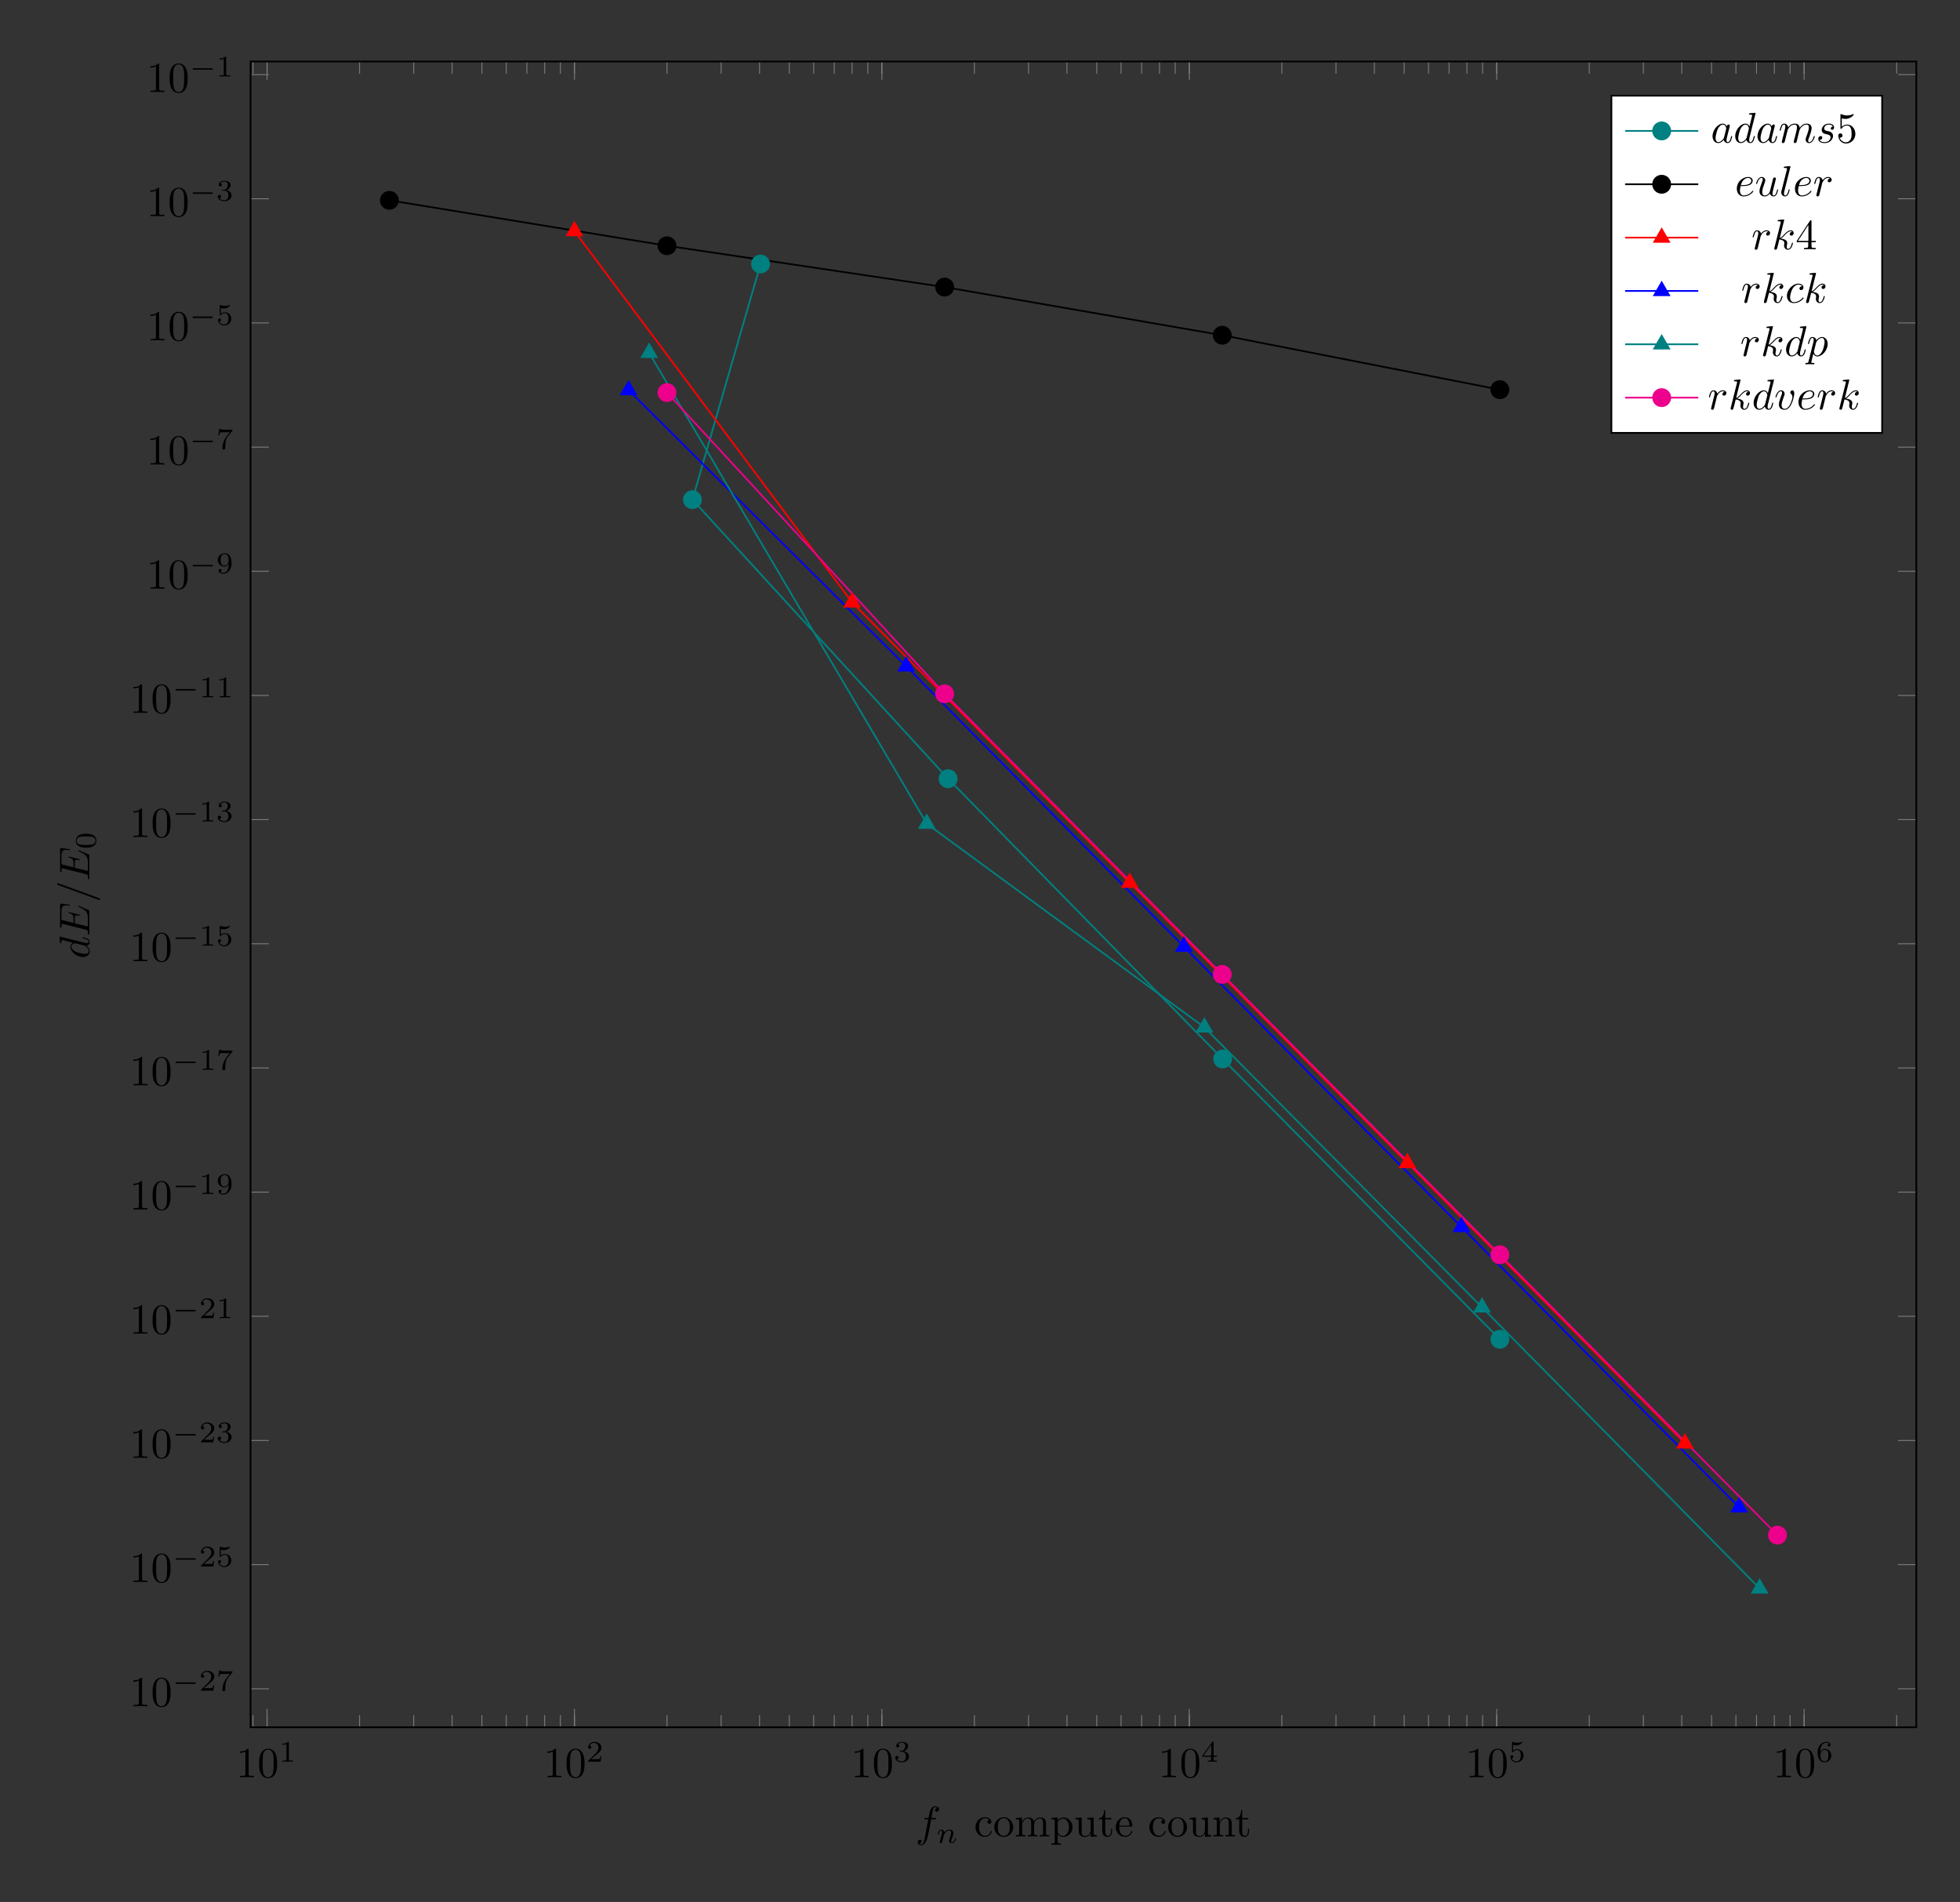 <?xml version="1.0" encoding="UTF-8"?>
<svg xmlns="http://www.w3.org/2000/svg" xmlns:xlink="http://www.w3.org/1999/xlink" width="455.565pt" height="442.066pt" viewBox="0 0 455.565 442.066" version="1.1">
<rect x="0" y="0" width="455.565" height="442.066" fill="#333333" stroke="none"/>
<defs>
<g>
<symbol overflow="visible" id="glyph0-0">
<path style="stroke:none;" d=""/>
</symbol>
<symbol overflow="visible" id="glyph0-1">
<path style="stroke:none;" d="M 2.938 -6.375 C 2.938 -6.625 2.938 -6.641 2.703 -6.641 C 2.078 -6 1.203 -6 0.891 -6 L 0.891 -5.688 C 1.094 -5.688 1.672 -5.688 2.188 -5.953 L 2.188 -0.781 C 2.188 -0.422 2.156 -0.312 1.266 -0.312 L 0.953 -0.312 L 0.953 0 C 1.297 -0.031 2.156 -0.031 2.562 -0.031 C 2.953 -0.031 3.828 -0.031 4.172 0 L 4.172 -0.312 L 3.859 -0.312 C 2.953 -0.312 2.938 -0.422 2.938 -0.781 Z M 2.938 -6.375 "/>
</symbol>
<symbol overflow="visible" id="glyph0-2">
<path style="stroke:none;" d="M 4.578 -3.188 C 4.578 -3.984 4.531 -4.781 4.188 -5.516 C 3.734 -6.484 2.906 -6.641 2.5 -6.641 C 1.891 -6.641 1.172 -6.375 0.75 -5.453 C 0.438 -4.766 0.391 -3.984 0.391 -3.188 C 0.391 -2.438 0.422 -1.547 0.844 -0.781 C 1.266 0.016 2 0.219 2.484 0.219 C 3.016 0.219 3.781 0.016 4.219 -0.938 C 4.531 -1.625 4.578 -2.406 4.578 -3.188 Z M 2.484 0 C 2.094 0 1.5 -0.25 1.328 -1.203 C 1.219 -1.797 1.219 -2.719 1.219 -3.312 C 1.219 -3.953 1.219 -4.609 1.297 -5.141 C 1.484 -6.328 2.234 -6.422 2.484 -6.422 C 2.812 -6.422 3.469 -6.234 3.656 -5.25 C 3.766 -4.688 3.766 -3.938 3.766 -3.312 C 3.766 -2.562 3.766 -1.891 3.656 -1.25 C 3.5 -0.297 2.938 0 2.484 0 Z M 2.484 0 "/>
</symbol>
<symbol overflow="visible" id="glyph0-3">
<path style="stroke:none;" d="M 1.172 -2.172 C 1.172 -3.797 1.984 -4.219 2.516 -4.219 C 2.609 -4.219 3.234 -4.203 3.578 -3.844 C 3.172 -3.812 3.109 -3.516 3.109 -3.391 C 3.109 -3.125 3.297 -2.938 3.562 -2.938 C 3.828 -2.938 4.031 -3.094 4.031 -3.406 C 4.031 -4.078 3.266 -4.469 2.5 -4.469 C 1.25 -4.469 0.344 -3.391 0.344 -2.156 C 0.344 -0.875 1.328 0.109 2.484 0.109 C 3.812 0.109 4.141 -1.094 4.141 -1.188 C 4.141 -1.281 4.031 -1.281 4 -1.281 C 3.922 -1.281 3.891 -1.25 3.875 -1.188 C 3.594 -0.266 2.938 -0.141 2.578 -0.141 C 2.047 -0.141 1.172 -0.562 1.172 -2.172 Z M 1.172 -2.172 "/>
</symbol>
<symbol overflow="visible" id="glyph0-4">
<path style="stroke:none;" d="M 4.688 -2.141 C 4.688 -3.406 3.703 -4.469 2.5 -4.469 C 1.25 -4.469 0.281 -3.375 0.281 -2.141 C 0.281 -0.844 1.312 0.109 2.484 0.109 C 3.688 0.109 4.688 -0.875 4.688 -2.141 Z M 2.5 -0.141 C 2.062 -0.141 1.625 -0.344 1.359 -0.812 C 1.109 -1.25 1.109 -1.859 1.109 -2.219 C 1.109 -2.609 1.109 -3.141 1.344 -3.578 C 1.609 -4.031 2.078 -4.25 2.484 -4.25 C 2.922 -4.25 3.344 -4.031 3.609 -3.594 C 3.875 -3.172 3.875 -2.594 3.875 -2.219 C 3.875 -1.859 3.875 -1.312 3.656 -0.875 C 3.422 -0.422 2.984 -0.141 2.5 -0.141 Z M 2.5 -0.141 "/>
</symbol>
<symbol overflow="visible" id="glyph0-5">
<path style="stroke:none;" d="M 1.094 -3.422 L 1.094 -0.75 C 1.094 -0.312 0.984 -0.312 0.312 -0.312 L 0.312 0 C 0.672 -0.016 1.172 -0.031 1.453 -0.031 C 1.703 -0.031 2.219 -0.016 2.562 0 L 2.562 -0.312 C 1.891 -0.312 1.781 -0.312 1.781 -0.75 L 1.781 -2.594 C 1.781 -3.625 2.5 -4.188 3.125 -4.188 C 3.766 -4.188 3.875 -3.656 3.875 -3.078 L 3.875 -0.75 C 3.875 -0.312 3.766 -0.312 3.094 -0.312 L 3.094 0 C 3.438 -0.016 3.953 -0.031 4.219 -0.031 C 4.469 -0.031 5 -0.016 5.328 0 L 5.328 -0.312 C 4.672 -0.312 4.562 -0.312 4.562 -0.75 L 4.562 -2.594 C 4.562 -3.625 5.266 -4.188 5.906 -4.188 C 6.531 -4.188 6.641 -3.656 6.641 -3.078 L 6.641 -0.75 C 6.641 -0.312 6.531 -0.312 5.859 -0.312 L 5.859 0 C 6.203 -0.016 6.719 -0.031 6.984 -0.031 C 7.25 -0.031 7.766 -0.016 8.109 0 L 8.109 -0.312 C 7.594 -0.312 7.344 -0.312 7.328 -0.609 L 7.328 -2.516 C 7.328 -3.375 7.328 -3.672 7.016 -4.031 C 6.875 -4.203 6.547 -4.406 5.969 -4.406 C 5.141 -4.406 4.688 -3.812 4.531 -3.422 C 4.391 -4.297 3.656 -4.406 3.203 -4.406 C 2.469 -4.406 2 -3.984 1.719 -3.359 L 1.719 -4.406 L 0.312 -4.297 L 0.312 -3.984 C 1.016 -3.984 1.094 -3.922 1.094 -3.422 Z M 1.094 -3.422 "/>
</symbol>
<symbol overflow="visible" id="glyph0-6">
<path style="stroke:none;" d="M 1.719 -3.75 L 1.719 -4.406 L 0.281 -4.297 L 0.281 -3.984 C 0.984 -3.984 1.062 -3.922 1.062 -3.484 L 1.062 1.172 C 1.062 1.625 0.953 1.625 0.281 1.625 L 0.281 1.938 C 0.625 1.922 1.141 1.906 1.391 1.906 C 1.672 1.906 2.172 1.922 2.516 1.938 L 2.516 1.625 C 1.859 1.625 1.75 1.625 1.75 1.172 L 1.75 -0.594 C 1.797 -0.422 2.219 0.109 2.969 0.109 C 4.156 0.109 5.188 -0.875 5.188 -2.156 C 5.188 -3.422 4.234 -4.406 3.109 -4.406 C 2.328 -4.406 1.906 -3.969 1.719 -3.75 Z M 1.75 -1.141 L 1.75 -3.359 C 2.031 -3.875 2.516 -4.156 3.031 -4.156 C 3.766 -4.156 4.359 -3.281 4.359 -2.156 C 4.359 -0.953 3.672 -0.109 2.938 -0.109 C 2.531 -0.109 2.156 -0.312 1.891 -0.719 C 1.75 -0.922 1.75 -0.938 1.75 -1.141 Z M 1.75 -1.141 "/>
</symbol>
<symbol overflow="visible" id="glyph0-7">
<path style="stroke:none;" d="M 3.891 -0.781 L 3.891 0.109 L 5.328 0 L 5.328 -0.312 C 4.641 -0.312 4.562 -0.375 4.562 -0.875 L 4.562 -4.406 L 3.094 -4.297 L 3.094 -3.984 C 3.781 -3.984 3.875 -3.922 3.875 -3.422 L 3.875 -1.656 C 3.875 -0.781 3.391 -0.109 2.656 -0.109 C 1.828 -0.109 1.781 -0.578 1.781 -1.094 L 1.781 -4.406 L 0.312 -4.297 L 0.312 -3.984 C 1.094 -3.984 1.094 -3.953 1.094 -3.078 L 1.094 -1.578 C 1.094 -0.797 1.094 0.109 2.609 0.109 C 3.172 0.109 3.609 -0.172 3.891 -0.781 Z M 3.891 -0.781 "/>
</symbol>
<symbol overflow="visible" id="glyph0-8">
<path style="stroke:none;" d="M 1.719 -3.984 L 3.156 -3.984 L 3.156 -4.297 L 1.719 -4.297 L 1.719 -6.125 L 1.469 -6.125 C 1.469 -5.312 1.172 -4.25 0.188 -4.203 L 0.188 -3.984 L 1.031 -3.984 L 1.031 -1.234 C 1.031 -0.016 1.969 0.109 2.328 0.109 C 3.031 0.109 3.312 -0.594 3.312 -1.234 L 3.312 -1.797 L 3.062 -1.797 L 3.062 -1.25 C 3.062 -0.516 2.766 -0.141 2.391 -0.141 C 1.719 -0.141 1.719 -1.047 1.719 -1.219 Z M 1.719 -3.984 "/>
</symbol>
<symbol overflow="visible" id="glyph0-9">
<path style="stroke:none;" d="M 1.109 -2.516 C 1.172 -4 2.016 -4.25 2.359 -4.25 C 3.375 -4.25 3.484 -2.906 3.484 -2.516 Z M 1.109 -2.297 L 3.891 -2.297 C 4.109 -2.297 4.141 -2.297 4.141 -2.516 C 4.141 -3.5 3.594 -4.469 2.359 -4.469 C 1.203 -4.469 0.281 -3.438 0.281 -2.188 C 0.281 -0.859 1.328 0.109 2.469 0.109 C 3.688 0.109 4.141 -1 4.141 -1.188 C 4.141 -1.281 4.062 -1.312 4 -1.312 C 3.922 -1.312 3.891 -1.25 3.875 -1.172 C 3.531 -0.141 2.625 -0.141 2.531 -0.141 C 2.031 -0.141 1.641 -0.438 1.406 -0.812 C 1.109 -1.281 1.109 -1.938 1.109 -2.297 Z M 1.109 -2.297 "/>
</symbol>
<symbol overflow="visible" id="glyph0-10">
<path style="stroke:none;" d="M 1.094 -3.422 L 1.094 -0.75 C 1.094 -0.312 0.984 -0.312 0.312 -0.312 L 0.312 0 C 0.672 -0.016 1.172 -0.031 1.453 -0.031 C 1.703 -0.031 2.219 -0.016 2.562 0 L 2.562 -0.312 C 1.891 -0.312 1.781 -0.312 1.781 -0.75 L 1.781 -2.594 C 1.781 -3.625 2.5 -4.188 3.125 -4.188 C 3.766 -4.188 3.875 -3.656 3.875 -3.078 L 3.875 -0.75 C 3.875 -0.312 3.766 -0.312 3.094 -0.312 L 3.094 0 C 3.438 -0.016 3.953 -0.031 4.219 -0.031 C 4.469 -0.031 5 -0.016 5.328 0 L 5.328 -0.312 C 4.812 -0.312 4.562 -0.312 4.562 -0.609 L 4.562 -2.516 C 4.562 -3.375 4.562 -3.672 4.25 -4.031 C 4.109 -4.203 3.781 -4.406 3.203 -4.406 C 2.469 -4.406 2 -3.984 1.719 -3.359 L 1.719 -4.406 L 0.312 -4.297 L 0.312 -3.984 C 1.016 -3.984 1.094 -3.922 1.094 -3.422 Z M 1.094 -3.422 "/>
</symbol>
<symbol overflow="visible" id="glyph0-11">
<path style="stroke:none;" d="M 4.469 -2 C 4.469 -3.188 3.656 -4.188 2.578 -4.188 C 2.109 -4.188 1.672 -4.031 1.312 -3.672 L 1.312 -5.625 C 1.516 -5.562 1.844 -5.5 2.156 -5.5 C 3.391 -5.5 4.094 -6.406 4.094 -6.531 C 4.094 -6.594 4.062 -6.641 3.984 -6.641 C 3.984 -6.641 3.953 -6.641 3.906 -6.609 C 3.703 -6.516 3.219 -6.312 2.547 -6.312 C 2.156 -6.312 1.688 -6.391 1.219 -6.594 C 1.141 -6.625 1.125 -6.625 1.109 -6.625 C 1 -6.625 1 -6.547 1 -6.391 L 1 -3.438 C 1 -3.266 1 -3.188 1.141 -3.188 C 1.219 -3.188 1.234 -3.203 1.281 -3.266 C 1.391 -3.422 1.75 -3.969 2.562 -3.969 C 3.078 -3.969 3.328 -3.516 3.406 -3.328 C 3.562 -2.953 3.594 -2.578 3.594 -2.078 C 3.594 -1.719 3.594 -1.125 3.344 -0.703 C 3.109 -0.312 2.734 -0.062 2.281 -0.062 C 1.562 -0.062 0.984 -0.594 0.812 -1.172 C 0.844 -1.172 0.875 -1.156 0.984 -1.156 C 1.312 -1.156 1.484 -1.406 1.484 -1.641 C 1.484 -1.891 1.312 -2.141 0.984 -2.141 C 0.844 -2.141 0.5 -2.062 0.5 -1.609 C 0.5 -0.75 1.188 0.219 2.297 0.219 C 3.453 0.219 4.469 -0.734 4.469 -2 Z M 4.469 -2 "/>
</symbol>
<symbol overflow="visible" id="glyph0-12">
<path style="stroke:none;" d="M 2.938 -1.641 L 2.938 -0.781 C 2.938 -0.422 2.906 -0.312 2.172 -0.312 L 1.969 -0.312 L 1.969 0 C 2.375 -0.031 2.891 -0.031 3.312 -0.031 C 3.734 -0.031 4.25 -0.031 4.672 0 L 4.672 -0.312 L 4.453 -0.312 C 3.719 -0.312 3.703 -0.422 3.703 -0.781 L 3.703 -1.641 L 4.688 -1.641 L 4.688 -1.953 L 3.703 -1.953 L 3.703 -6.484 C 3.703 -6.688 3.703 -6.75 3.531 -6.75 C 3.453 -6.75 3.422 -6.75 3.344 -6.625 L 0.281 -1.953 L 0.281 -1.641 Z M 2.984 -1.953 L 0.562 -1.953 L 2.984 -5.672 Z M 2.984 -1.953 "/>
</symbol>
<symbol overflow="visible" id="glyph1-0">
<path style="stroke:none;" d=""/>
</symbol>
<symbol overflow="visible" id="glyph1-1">
<path style="stroke:none;" d="M 2.328 -4.438 C 2.328 -4.625 2.328 -4.625 2.125 -4.625 C 1.672 -4.188 1.047 -4.188 0.766 -4.188 L 0.766 -3.938 C 0.922 -3.938 1.391 -3.938 1.766 -4.125 L 1.766 -0.578 C 1.766 -0.344 1.766 -0.25 1.078 -0.25 L 0.812 -0.25 L 0.812 0 C 0.938 0 1.797 -0.031 2.047 -0.031 C 2.266 -0.031 3.141 0 3.297 0 L 3.297 -0.25 L 3.031 -0.25 C 2.328 -0.25 2.328 -0.344 2.328 -0.578 Z M 2.328 -4.438 "/>
</symbol>
<symbol overflow="visible" id="glyph1-2">
<path style="stroke:none;" d="M 3.516 -1.266 L 3.281 -1.266 C 3.266 -1.109 3.188 -0.703 3.094 -0.641 C 3.047 -0.594 2.516 -0.594 2.406 -0.594 L 1.125 -0.594 C 1.859 -1.234 2.109 -1.438 2.516 -1.766 C 3.031 -2.172 3.516 -2.609 3.516 -3.266 C 3.516 -4.109 2.781 -4.625 1.891 -4.625 C 1.031 -4.625 0.438 -4.016 0.438 -3.375 C 0.438 -3.031 0.734 -2.984 0.812 -2.984 C 0.969 -2.984 1.172 -3.109 1.172 -3.359 C 1.172 -3.484 1.125 -3.734 0.766 -3.734 C 0.984 -4.219 1.453 -4.375 1.781 -4.375 C 2.484 -4.375 2.844 -3.828 2.844 -3.266 C 2.844 -2.656 2.406 -2.188 2.188 -1.938 L 0.516 -0.266 C 0.438 -0.203 0.438 -0.188 0.438 0 L 3.312 0 Z M 3.516 -1.266 "/>
</symbol>
<symbol overflow="visible" id="glyph1-3">
<path style="stroke:none;" d="M 1.906 -2.328 C 2.453 -2.328 2.844 -1.953 2.844 -1.203 C 2.844 -0.344 2.328 -0.078 1.938 -0.078 C 1.656 -0.078 1.031 -0.156 0.75 -0.578 C 1.078 -0.578 1.156 -0.812 1.156 -0.969 C 1.156 -1.188 0.984 -1.344 0.766 -1.344 C 0.578 -1.344 0.375 -1.219 0.375 -0.938 C 0.375 -0.281 1.094 0.141 1.938 0.141 C 2.906 0.141 3.578 -0.516 3.578 -1.203 C 3.578 -1.75 3.141 -2.297 2.375 -2.453 C 3.094 -2.719 3.359 -3.234 3.359 -3.672 C 3.359 -4.219 2.734 -4.625 1.953 -4.625 C 1.188 -4.625 0.594 -4.25 0.594 -3.688 C 0.594 -3.453 0.75 -3.328 0.953 -3.328 C 1.172 -3.328 1.312 -3.484 1.312 -3.672 C 1.312 -3.875 1.172 -4.031 0.953 -4.047 C 1.203 -4.344 1.672 -4.422 1.938 -4.422 C 2.25 -4.422 2.688 -4.266 2.688 -3.672 C 2.688 -3.375 2.594 -3.047 2.406 -2.844 C 2.188 -2.578 1.984 -2.562 1.641 -2.531 C 1.469 -2.516 1.453 -2.516 1.422 -2.516 C 1.406 -2.516 1.344 -2.5 1.344 -2.422 C 1.344 -2.328 1.406 -2.328 1.531 -2.328 Z M 1.906 -2.328 "/>
</symbol>
<symbol overflow="visible" id="glyph1-4">
<path style="stroke:none;" d="M 3.688 -1.141 L 3.688 -1.391 L 2.906 -1.391 L 2.906 -4.5 C 2.906 -4.641 2.906 -4.703 2.766 -4.703 C 2.672 -4.703 2.641 -4.703 2.578 -4.594 L 0.266 -1.391 L 0.266 -1.141 L 2.328 -1.141 L 2.328 -0.578 C 2.328 -0.328 2.328 -0.25 1.75 -0.25 L 1.562 -0.25 L 1.562 0 C 1.922 -0.016 2.359 -0.031 2.609 -0.031 C 2.875 -0.031 3.312 -0.016 3.672 0 L 3.672 -0.25 L 3.484 -0.25 C 2.906 -0.25 2.906 -0.328 2.906 -0.578 L 2.906 -1.141 Z M 2.375 -3.938 L 2.375 -1.391 L 0.531 -1.391 Z M 2.375 -3.938 "/>
</symbol>
<symbol overflow="visible" id="glyph1-5">
<path style="stroke:none;" d="M 1.078 -3.891 C 1.438 -3.797 1.641 -3.797 1.75 -3.797 C 2.672 -3.797 3.219 -4.422 3.219 -4.531 C 3.219 -4.609 3.172 -4.625 3.141 -4.625 C 3.125 -4.625 3.109 -4.625 3.078 -4.609 C 2.906 -4.547 2.547 -4.406 2.031 -4.406 C 1.828 -4.406 1.469 -4.422 1.016 -4.594 C 0.938 -4.625 0.922 -4.625 0.922 -4.625 C 0.828 -4.625 0.828 -4.547 0.828 -4.438 L 0.828 -2.391 C 0.828 -2.266 0.828 -2.188 0.938 -2.188 C 1 -2.188 1.016 -2.188 1.078 -2.281 C 1.375 -2.656 1.812 -2.719 2.047 -2.719 C 2.469 -2.719 2.656 -2.391 2.688 -2.328 C 2.812 -2.094 2.859 -1.828 2.859 -1.422 C 2.859 -1.219 2.859 -0.812 2.641 -0.5 C 2.469 -0.25 2.172 -0.078 1.828 -0.078 C 1.375 -0.078 0.906 -0.328 0.734 -0.797 C 1 -0.781 1.141 -0.953 1.141 -1.141 C 1.141 -1.438 0.875 -1.484 0.781 -1.484 C 0.781 -1.484 0.438 -1.484 0.438 -1.109 C 0.438 -0.484 1.016 0.141 1.844 0.141 C 2.734 0.141 3.516 -0.516 3.516 -1.406 C 3.516 -2.188 2.922 -2.906 2.062 -2.906 C 1.75 -2.906 1.391 -2.844 1.078 -2.578 Z M 1.078 -3.891 "/>
</symbol>
<symbol overflow="visible" id="glyph1-6">
<path style="stroke:none;" d="M 1.047 -2.281 C 1.047 -2.844 1.094 -3.359 1.359 -3.797 C 1.594 -4.172 1.969 -4.422 2.422 -4.422 C 2.625 -4.422 2.906 -4.375 3.047 -4.188 C 2.875 -4.172 2.719 -4.047 2.719 -3.844 C 2.719 -3.672 2.844 -3.516 3.047 -3.516 C 3.266 -3.516 3.391 -3.656 3.391 -3.859 C 3.391 -4.266 3.094 -4.625 2.406 -4.625 C 1.406 -4.625 0.375 -3.703 0.375 -2.203 C 0.375 -0.406 1.219 0.141 2 0.141 C 2.844 0.141 3.578 -0.516 3.578 -1.422 C 3.578 -2.312 2.875 -2.969 2.062 -2.969 C 1.5 -2.969 1.203 -2.594 1.047 -2.281 Z M 2 -0.078 C 1.641 -0.078 1.375 -0.281 1.219 -0.594 C 1.125 -0.797 1.062 -1.156 1.062 -1.562 C 1.062 -2.25 1.469 -2.766 2.031 -2.766 C 2.344 -2.766 2.562 -2.641 2.734 -2.391 C 2.906 -2.125 2.906 -1.828 2.906 -1.422 C 2.906 -1.031 2.906 -0.734 2.719 -0.453 C 2.562 -0.219 2.328 -0.078 2 -0.078 Z M 2 -0.078 "/>
</symbol>
<symbol overflow="visible" id="glyph1-7">
<path style="stroke:none;" d="M 3.734 -4.203 C 3.797 -4.297 3.797 -4.312 3.797 -4.484 L 1.969 -4.484 C 1.688 -4.484 1.609 -4.5 1.359 -4.516 C 1 -4.547 0.984 -4.594 0.969 -4.703 L 0.734 -4.703 L 0.484 -3.219 L 0.719 -3.219 C 0.734 -3.328 0.812 -3.781 0.922 -3.859 C 0.969 -3.891 1.547 -3.891 1.641 -3.891 L 3.156 -3.891 C 2.938 -3.609 2.578 -3.172 2.438 -2.969 C 1.531 -1.781 1.438 -0.672 1.438 -0.266 C 1.438 -0.188 1.438 0.141 1.766 0.141 C 2.109 0.141 2.109 -0.172 2.109 -0.266 L 2.109 -0.547 C 2.109 -1.891 2.391 -2.516 2.688 -2.891 Z M 3.734 -4.203 "/>
</symbol>
<symbol overflow="visible" id="glyph1-8">
<path style="stroke:none;" d="M 2.906 -2.078 C 2.906 -0.344 2.062 -0.078 1.641 -0.078 C 1.484 -0.078 1.109 -0.094 0.922 -0.312 C 1.219 -0.344 1.234 -0.578 1.234 -0.641 C 1.234 -0.812 1.109 -0.969 0.906 -0.969 C 0.703 -0.969 0.578 -0.828 0.578 -0.625 C 0.578 -0.156 0.969 0.141 1.641 0.141 C 2.641 0.141 3.578 -0.797 3.578 -2.297 C 3.578 -4.016 2.812 -4.625 2 -4.625 C 1.766 -4.625 1.297 -4.594 0.891 -4.203 C 0.656 -3.969 0.375 -3.703 0.375 -3.078 C 0.375 -2.188 1.078 -1.531 1.891 -1.531 C 2.453 -1.531 2.75 -1.906 2.906 -2.219 Z M 1.938 -1.734 C 1.656 -1.734 1.406 -1.812 1.203 -2.141 C 1.047 -2.391 1.047 -2.688 1.047 -3.078 C 1.047 -3.484 1.047 -3.75 1.25 -4.031 C 1.422 -4.281 1.641 -4.422 2 -4.422 C 2.359 -4.422 2.578 -4.203 2.688 -4.016 C 2.875 -3.734 2.891 -3.234 2.891 -3 C 2.891 -2.094 2.375 -1.734 1.938 -1.734 Z M 1.938 -1.734 "/>
</symbol>
<symbol overflow="visible" id="glyph2-0">
<path style="stroke:none;" d=""/>
</symbol>
<symbol overflow="visible" id="glyph2-1">
<path style="stroke:none;" d="M 5.188 -1.578 C 5.297 -1.578 5.469 -1.578 5.469 -1.734 C 5.469 -1.922 5.297 -1.922 5.188 -1.922 L 1.031 -1.922 C 0.922 -1.922 0.75 -1.922 0.75 -1.75 C 0.75 -1.578 0.906 -1.578 1.031 -1.578 Z M 5.188 -1.578 "/>
</symbol>
<symbol overflow="visible" id="glyph3-0">
<path style="stroke:none;" d=""/>
</symbol>
<symbol overflow="visible" id="glyph3-1">
<path style="stroke:none;" d="M 3.656 -3.984 L 4.516 -3.984 C 4.719 -3.984 4.812 -3.984 4.812 -4.188 C 4.812 -4.297 4.719 -4.297 4.547 -4.297 L 3.719 -4.297 L 3.922 -5.438 C 3.969 -5.641 4.109 -6.344 4.172 -6.469 C 4.25 -6.656 4.422 -6.812 4.641 -6.812 C 4.672 -6.812 4.938 -6.812 5.125 -6.625 C 4.688 -6.594 4.578 -6.234 4.578 -6.094 C 4.578 -5.859 4.766 -5.734 4.953 -5.734 C 5.219 -5.734 5.5 -5.969 5.5 -6.344 C 5.5 -6.797 5.047 -7.031 4.641 -7.031 C 4.297 -7.031 3.672 -6.844 3.375 -5.859 C 3.312 -5.656 3.281 -5.547 3.047 -4.297 L 2.359 -4.297 C 2.156 -4.297 2.047 -4.297 2.047 -4.109 C 2.047 -3.984 2.141 -3.984 2.328 -3.984 L 2.984 -3.984 L 2.25 -0.047 C 2.062 0.922 1.891 1.828 1.375 1.828 C 1.328 1.828 1.094 1.828 0.891 1.641 C 1.359 1.609 1.453 1.25 1.453 1.109 C 1.453 0.875 1.266 0.75 1.078 0.75 C 0.812 0.75 0.531 0.984 0.531 1.359 C 0.531 1.797 0.969 2.047 1.375 2.047 C 1.922 2.047 2.328 1.453 2.5 1.078 C 2.828 0.453 3.047 -0.75 3.062 -0.828 Z M 3.656 -3.984 "/>
</symbol>
<symbol overflow="visible" id="glyph3-2">
<path style="stroke:none;" d="M 3.719 -3.766 C 3.531 -4.141 3.25 -4.406 2.797 -4.406 C 1.641 -4.406 0.406 -2.938 0.406 -1.484 C 0.406 -0.547 0.953 0.109 1.719 0.109 C 1.922 0.109 2.422 0.062 3.016 -0.641 C 3.094 -0.219 3.453 0.109 3.922 0.109 C 4.281 0.109 4.5 -0.125 4.672 -0.438 C 4.828 -0.797 4.969 -1.406 4.969 -1.422 C 4.969 -1.531 4.875 -1.531 4.844 -1.531 C 4.75 -1.531 4.734 -1.484 4.703 -1.344 C 4.531 -0.703 4.359 -0.109 3.953 -0.109 C 3.672 -0.109 3.656 -0.375 3.656 -0.562 C 3.656 -0.781 3.672 -0.875 3.781 -1.312 C 3.891 -1.719 3.906 -1.828 4 -2.203 L 4.359 -3.594 C 4.422 -3.875 4.422 -3.891 4.422 -3.938 C 4.422 -4.109 4.312 -4.203 4.141 -4.203 C 3.891 -4.203 3.75 -3.984 3.719 -3.766 Z M 3.078 -1.188 C 3.016 -1 3.016 -0.984 2.875 -0.812 C 2.438 -0.266 2.031 -0.109 1.75 -0.109 C 1.25 -0.109 1.109 -0.656 1.109 -1.047 C 1.109 -1.547 1.422 -2.766 1.656 -3.234 C 1.969 -3.812 2.406 -4.188 2.812 -4.188 C 3.453 -4.188 3.594 -3.375 3.594 -3.312 C 3.594 -3.25 3.578 -3.188 3.562 -3.141 Z M 3.078 -1.188 "/>
</symbol>
<symbol overflow="visible" id="glyph3-3">
<path style="stroke:none;" d="M 5.141 -6.812 C 5.141 -6.812 5.141 -6.922 5.016 -6.922 C 4.859 -6.922 3.922 -6.828 3.75 -6.812 C 3.672 -6.797 3.609 -6.75 3.609 -6.625 C 3.609 -6.5 3.703 -6.5 3.844 -6.5 C 4.328 -6.5 4.344 -6.438 4.344 -6.328 L 4.312 -6.125 L 3.719 -3.766 C 3.531 -4.141 3.25 -4.406 2.797 -4.406 C 1.641 -4.406 0.406 -2.938 0.406 -1.484 C 0.406 -0.547 0.953 0.109 1.719 0.109 C 1.922 0.109 2.422 0.062 3.016 -0.641 C 3.094 -0.219 3.453 0.109 3.922 0.109 C 4.281 0.109 4.5 -0.125 4.672 -0.438 C 4.828 -0.797 4.969 -1.406 4.969 -1.422 C 4.969 -1.531 4.875 -1.531 4.844 -1.531 C 4.75 -1.531 4.734 -1.484 4.703 -1.344 C 4.531 -0.703 4.359 -0.109 3.953 -0.109 C 3.672 -0.109 3.656 -0.375 3.656 -0.562 C 3.656 -0.812 3.672 -0.875 3.703 -1.047 Z M 3.078 -1.188 C 3.016 -1 3.016 -0.984 2.875 -0.812 C 2.438 -0.266 2.031 -0.109 1.75 -0.109 C 1.25 -0.109 1.109 -0.656 1.109 -1.047 C 1.109 -1.547 1.422 -2.766 1.656 -3.234 C 1.969 -3.812 2.406 -4.188 2.812 -4.188 C 3.453 -4.188 3.594 -3.375 3.594 -3.312 C 3.594 -3.25 3.578 -3.188 3.562 -3.141 Z M 3.078 -1.188 "/>
</symbol>
<symbol overflow="visible" id="glyph3-4">
<path style="stroke:none;" d="M 0.875 -0.594 C 0.844 -0.438 0.781 -0.203 0.781 -0.156 C 0.781 0.016 0.922 0.109 1.078 0.109 C 1.203 0.109 1.375 0.031 1.453 -0.172 C 1.453 -0.188 1.578 -0.656 1.641 -0.906 L 1.859 -1.797 C 1.906 -2.031 1.969 -2.25 2.031 -2.469 C 2.062 -2.641 2.141 -2.938 2.156 -2.969 C 2.297 -3.281 2.828 -4.188 3.781 -4.188 C 4.234 -4.188 4.312 -3.812 4.312 -3.484 C 4.312 -3.234 4.25 -2.953 4.172 -2.656 L 3.891 -1.5 L 3.688 -0.75 C 3.656 -0.547 3.562 -0.203 3.562 -0.156 C 3.562 0.016 3.703 0.109 3.844 0.109 C 4.156 0.109 4.219 -0.141 4.297 -0.453 C 4.438 -1.016 4.812 -2.469 4.891 -2.859 C 4.922 -2.984 5.453 -4.188 6.547 -4.188 C 6.969 -4.188 7.078 -3.844 7.078 -3.484 C 7.078 -2.922 6.656 -1.781 6.453 -1.25 C 6.375 -1.016 6.328 -0.906 6.328 -0.703 C 6.328 -0.234 6.672 0.109 7.141 0.109 C 8.078 0.109 8.453 -1.344 8.453 -1.422 C 8.453 -1.531 8.359 -1.531 8.328 -1.531 C 8.234 -1.531 8.234 -1.5 8.188 -1.344 C 8.031 -0.812 7.719 -0.109 7.172 -0.109 C 7 -0.109 6.922 -0.203 6.922 -0.438 C 6.922 -0.688 7.016 -0.922 7.109 -1.141 C 7.297 -1.672 7.719 -2.766 7.719 -3.344 C 7.719 -3.984 7.312 -4.406 6.562 -4.406 C 5.828 -4.406 5.312 -3.969 4.938 -3.438 C 4.938 -3.562 4.906 -3.906 4.625 -4.141 C 4.375 -4.359 4.062 -4.406 3.812 -4.406 C 2.906 -4.406 2.422 -3.766 2.25 -3.531 C 2.203 -4.109 1.781 -4.406 1.328 -4.406 C 0.875 -4.406 0.688 -4.016 0.594 -3.844 C 0.422 -3.484 0.297 -2.906 0.297 -2.875 C 0.297 -2.766 0.391 -2.766 0.406 -2.766 C 0.516 -2.766 0.516 -2.781 0.578 -3 C 0.75 -3.703 0.953 -4.188 1.312 -4.188 C 1.469 -4.188 1.609 -4.109 1.609 -3.734 C 1.609 -3.516 1.578 -3.406 1.453 -2.891 Z M 0.875 -0.594 "/>
</symbol>
<symbol overflow="visible" id="glyph3-5">
<path style="stroke:none;" d="M 3.891 -3.734 C 3.625 -3.719 3.422 -3.5 3.422 -3.281 C 3.422 -3.141 3.516 -2.984 3.734 -2.984 C 3.953 -2.984 4.188 -3.156 4.188 -3.547 C 4.188 -4 3.766 -4.406 3 -4.406 C 1.688 -4.406 1.312 -3.391 1.312 -2.953 C 1.312 -2.172 2.047 -2.031 2.344 -1.969 C 2.859 -1.859 3.375 -1.75 3.375 -1.203 C 3.375 -0.953 3.156 -0.109 1.953 -0.109 C 1.812 -0.109 1.047 -0.109 0.812 -0.641 C 1.203 -0.594 1.453 -0.891 1.453 -1.172 C 1.453 -1.391 1.281 -1.516 1.078 -1.516 C 0.812 -1.516 0.516 -1.312 0.516 -0.859 C 0.516 -0.297 1.094 0.109 1.938 0.109 C 3.562 0.109 3.953 -1.094 3.953 -1.547 C 3.953 -1.906 3.766 -2.156 3.641 -2.266 C 3.375 -2.547 3.078 -2.609 2.641 -2.688 C 2.281 -2.766 1.891 -2.844 1.891 -3.297 C 1.891 -3.578 2.125 -4.188 3 -4.188 C 3.25 -4.188 3.75 -4.109 3.891 -3.734 Z M 3.891 -3.734 "/>
</symbol>
<symbol overflow="visible" id="glyph3-6">
<path style="stroke:none;" d="M 1.859 -2.297 C 2.156 -2.297 2.891 -2.328 3.391 -2.531 C 4.094 -2.828 4.141 -3.422 4.141 -3.562 C 4.141 -4 3.766 -4.406 3.078 -4.406 C 1.969 -4.406 0.453 -3.438 0.453 -1.688 C 0.453 -0.672 1.047 0.109 2.031 0.109 C 3.453 0.109 4.281 -0.953 4.281 -1.062 C 4.281 -1.125 4.234 -1.203 4.172 -1.203 C 4.109 -1.203 4.094 -1.172 4.031 -1.094 C 3.25 -0.109 2.156 -0.109 2.047 -0.109 C 1.266 -0.109 1.172 -0.953 1.172 -1.266 C 1.172 -1.391 1.188 -1.688 1.328 -2.297 Z M 1.391 -2.516 C 1.781 -4.031 2.812 -4.188 3.078 -4.188 C 3.531 -4.188 3.812 -3.891 3.812 -3.562 C 3.812 -2.516 2.219 -2.516 1.797 -2.516 Z M 1.391 -2.516 "/>
</symbol>
<symbol overflow="visible" id="glyph3-7">
<path style="stroke:none;" d="M 3.484 -0.562 C 3.594 -0.156 3.953 0.109 4.375 0.109 C 4.719 0.109 4.953 -0.125 5.109 -0.438 C 5.281 -0.797 5.406 -1.406 5.406 -1.422 C 5.406 -1.531 5.328 -1.531 5.297 -1.531 C 5.188 -1.531 5.188 -1.484 5.156 -1.344 C 5.016 -0.781 4.828 -0.109 4.406 -0.109 C 4.203 -0.109 4.094 -0.234 4.094 -0.562 C 4.094 -0.781 4.219 -1.25 4.297 -1.609 L 4.578 -2.688 C 4.609 -2.828 4.703 -3.203 4.75 -3.359 C 4.797 -3.594 4.891 -3.969 4.891 -4.031 C 4.891 -4.203 4.75 -4.297 4.609 -4.297 C 4.562 -4.297 4.297 -4.281 4.219 -3.953 C 4.031 -3.219 3.594 -1.469 3.469 -0.953 C 3.453 -0.906 3.062 -0.109 2.328 -0.109 C 1.812 -0.109 1.719 -0.562 1.719 -0.922 C 1.719 -1.484 2 -2.266 2.25 -2.953 C 2.375 -3.266 2.422 -3.406 2.422 -3.594 C 2.422 -4.031 2.109 -4.406 1.609 -4.406 C 0.656 -4.406 0.297 -2.953 0.297 -2.875 C 0.297 -2.766 0.391 -2.766 0.406 -2.766 C 0.516 -2.766 0.516 -2.797 0.562 -2.953 C 0.812 -3.812 1.203 -4.188 1.578 -4.188 C 1.672 -4.188 1.828 -4.172 1.828 -3.859 C 1.828 -3.625 1.719 -3.328 1.656 -3.188 C 1.281 -2.188 1.078 -1.578 1.078 -1.094 C 1.078 -0.141 1.766 0.109 2.297 0.109 C 2.953 0.109 3.312 -0.344 3.484 -0.562 Z M 3.484 -0.562 "/>
</symbol>
<symbol overflow="visible" id="glyph3-8">
<path style="stroke:none;" d="M 2.578 -6.812 C 2.578 -6.812 2.578 -6.922 2.438 -6.922 C 2.219 -6.922 1.484 -6.844 1.219 -6.812 C 1.141 -6.812 1.031 -6.797 1.031 -6.609 C 1.031 -6.5 1.141 -6.5 1.281 -6.5 C 1.766 -6.5 1.781 -6.406 1.781 -6.328 L 1.75 -6.125 L 0.484 -1.141 C 0.453 -1.031 0.438 -0.969 0.438 -0.812 C 0.438 -0.234 0.875 0.109 1.344 0.109 C 1.672 0.109 1.922 -0.094 2.094 -0.453 C 2.266 -0.828 2.391 -1.406 2.391 -1.422 C 2.391 -1.531 2.297 -1.531 2.266 -1.531 C 2.172 -1.531 2.156 -1.484 2.141 -1.344 C 1.969 -0.703 1.781 -0.109 1.375 -0.109 C 1.078 -0.109 1.078 -0.422 1.078 -0.562 C 1.078 -0.812 1.094 -0.859 1.141 -1.047 Z M 2.578 -6.812 "/>
</symbol>
<symbol overflow="visible" id="glyph3-9">
<path style="stroke:none;" d="M 0.875 -0.594 C 0.844 -0.438 0.781 -0.203 0.781 -0.156 C 0.781 0.016 0.922 0.109 1.078 0.109 C 1.203 0.109 1.375 0.031 1.453 -0.172 C 1.469 -0.203 1.797 -1.562 1.844 -1.75 C 1.922 -2.078 2.109 -2.766 2.156 -3.047 C 2.203 -3.172 2.484 -3.641 2.719 -3.859 C 2.797 -3.922 3.094 -4.188 3.516 -4.188 C 3.781 -4.188 3.922 -4.062 3.938 -4.062 C 3.641 -4.016 3.422 -3.781 3.422 -3.516 C 3.422 -3.359 3.531 -3.172 3.797 -3.172 C 4.062 -3.172 4.344 -3.406 4.344 -3.766 C 4.344 -4.109 4.031 -4.406 3.516 -4.406 C 2.875 -4.406 2.438 -3.922 2.25 -3.641 C 2.156 -4.094 1.797 -4.406 1.328 -4.406 C 0.875 -4.406 0.688 -4.016 0.594 -3.844 C 0.422 -3.5 0.297 -2.906 0.297 -2.875 C 0.297 -2.766 0.391 -2.766 0.406 -2.766 C 0.516 -2.766 0.516 -2.781 0.578 -3 C 0.75 -3.703 0.953 -4.188 1.312 -4.188 C 1.469 -4.188 1.609 -4.109 1.609 -3.734 C 1.609 -3.516 1.578 -3.406 1.453 -2.891 Z M 0.875 -0.594 "/>
</symbol>
<symbol overflow="visible" id="glyph3-10">
<path style="stroke:none;" d="M 2.859 -6.812 C 2.859 -6.812 2.859 -6.922 2.734 -6.922 C 2.5 -6.922 1.781 -6.844 1.516 -6.812 C 1.438 -6.812 1.328 -6.797 1.328 -6.625 C 1.328 -6.5 1.422 -6.5 1.562 -6.5 C 2.047 -6.5 2.062 -6.438 2.062 -6.328 L 2.031 -6.125 L 0.594 -0.391 C 0.547 -0.25 0.547 -0.234 0.547 -0.172 C 0.547 0.062 0.75 0.109 0.844 0.109 C 0.969 0.109 1.109 0.016 1.172 -0.094 C 1.219 -0.188 1.672 -2.031 1.734 -2.281 C 2.078 -2.25 2.891 -2.094 2.891 -1.438 C 2.891 -1.359 2.891 -1.328 2.859 -1.219 C 2.844 -1.109 2.828 -0.984 2.828 -0.875 C 2.828 -0.297 3.219 0.109 3.734 0.109 C 4.031 0.109 4.312 -0.047 4.531 -0.422 C 4.781 -0.859 4.891 -1.406 4.891 -1.422 C 4.891 -1.531 4.797 -1.531 4.766 -1.531 C 4.672 -1.531 4.656 -1.484 4.625 -1.344 C 4.422 -0.625 4.203 -0.109 3.766 -0.109 C 3.562 -0.109 3.438 -0.219 3.438 -0.578 C 3.438 -0.75 3.484 -0.984 3.516 -1.141 C 3.562 -1.312 3.562 -1.344 3.562 -1.453 C 3.562 -2.094 2.938 -2.375 2.078 -2.5 C 2.391 -2.672 2.719 -2.984 2.938 -3.234 C 3.422 -3.766 3.875 -4.188 4.359 -4.188 C 4.422 -4.188 4.438 -4.188 4.453 -4.172 C 4.578 -4.156 4.578 -4.156 4.672 -4.094 C 4.688 -4.094 4.688 -4.078 4.703 -4.062 C 4.234 -4.031 4.141 -3.641 4.141 -3.516 C 4.141 -3.359 4.25 -3.172 4.516 -3.172 C 4.781 -3.172 5.062 -3.391 5.062 -3.781 C 5.062 -4.078 4.828 -4.406 4.391 -4.406 C 4.109 -4.406 3.656 -4.328 2.938 -3.531 C 2.594 -3.156 2.203 -2.75 1.828 -2.609 Z M 2.859 -6.812 "/>
</symbol>
<symbol overflow="visible" id="glyph3-11">
<path style="stroke:none;" d="M 3.953 -3.781 C 3.781 -3.781 3.656 -3.781 3.516 -3.656 C 3.344 -3.5 3.328 -3.328 3.328 -3.266 C 3.328 -3.016 3.516 -2.906 3.703 -2.906 C 3.984 -2.906 4.25 -3.156 4.25 -3.547 C 4.25 -4.031 3.781 -4.406 3.078 -4.406 C 1.734 -4.406 0.406 -2.984 0.406 -1.578 C 0.406 -0.672 0.984 0.109 2.031 0.109 C 3.453 0.109 4.281 -0.953 4.281 -1.062 C 4.281 -1.125 4.234 -1.203 4.172 -1.203 C 4.109 -1.203 4.094 -1.172 4.031 -1.094 C 3.25 -0.109 2.156 -0.109 2.047 -0.109 C 1.422 -0.109 1.141 -0.594 1.141 -1.203 C 1.141 -1.609 1.344 -2.578 1.688 -3.188 C 2 -3.766 2.547 -4.188 3.094 -4.188 C 3.422 -4.188 3.812 -4.062 3.953 -3.781 Z M 3.953 -3.781 "/>
</symbol>
<symbol overflow="visible" id="glyph3-12">
<path style="stroke:none;" d="M 0.453 1.219 C 0.375 1.562 0.344 1.625 -0.094 1.625 C -0.203 1.625 -0.312 1.625 -0.312 1.812 C -0.312 1.891 -0.266 1.938 -0.188 1.938 C 0.078 1.938 0.375 1.906 0.641 1.906 C 0.984 1.906 1.312 1.938 1.641 1.938 C 1.688 1.938 1.812 1.938 1.812 1.734 C 1.812 1.625 1.719 1.625 1.578 1.625 C 1.078 1.625 1.078 1.562 1.078 1.469 C 1.078 1.344 1.5 -0.281 1.562 -0.531 C 1.688 -0.234 1.969 0.109 2.484 0.109 C 3.641 0.109 4.891 -1.344 4.891 -2.812 C 4.891 -3.75 4.312 -4.406 3.562 -4.406 C 3.062 -4.406 2.578 -4.047 2.25 -3.656 C 2.156 -4.203 1.719 -4.406 1.359 -4.406 C 0.891 -4.406 0.703 -4.016 0.625 -3.844 C 0.438 -3.5 0.312 -2.906 0.312 -2.875 C 0.312 -2.766 0.406 -2.766 0.422 -2.766 C 0.531 -2.766 0.531 -2.781 0.594 -3 C 0.766 -3.703 0.969 -4.188 1.328 -4.188 C 1.5 -4.188 1.641 -4.109 1.641 -3.734 C 1.641 -3.5 1.609 -3.391 1.562 -3.219 Z M 2.203 -3.109 C 2.266 -3.375 2.547 -3.656 2.719 -3.812 C 3.078 -4.109 3.359 -4.188 3.531 -4.188 C 3.922 -4.188 4.172 -3.844 4.172 -3.25 C 4.172 -2.656 3.844 -1.516 3.656 -1.141 C 3.312 -0.438 2.844 -0.109 2.469 -0.109 C 1.812 -0.109 1.688 -0.938 1.688 -1 C 1.688 -1.016 1.688 -1.031 1.719 -1.156 Z M 2.203 -3.109 "/>
</symbol>
<symbol overflow="visible" id="glyph3-13">
<path style="stroke:none;" d="M 4.672 -3.703 C 4.672 -4.25 4.406 -4.406 4.234 -4.406 C 3.984 -4.406 3.734 -4.141 3.734 -3.922 C 3.734 -3.797 3.781 -3.734 3.891 -3.625 C 4.109 -3.422 4.234 -3.172 4.234 -2.812 C 4.234 -2.391 3.625 -0.109 2.469 -0.109 C 1.953 -0.109 1.719 -0.453 1.719 -0.984 C 1.719 -1.531 2 -2.266 2.297 -3.094 C 2.375 -3.266 2.422 -3.406 2.422 -3.594 C 2.422 -4.031 2.109 -4.406 1.609 -4.406 C 0.672 -4.406 0.297 -2.953 0.297 -2.875 C 0.297 -2.766 0.391 -2.766 0.406 -2.766 C 0.516 -2.766 0.516 -2.797 0.562 -2.953 C 0.859 -3.953 1.281 -4.188 1.578 -4.188 C 1.656 -4.188 1.828 -4.188 1.828 -3.875 C 1.828 -3.625 1.719 -3.344 1.656 -3.172 C 1.219 -2.016 1.094 -1.562 1.094 -1.125 C 1.094 -0.047 1.969 0.109 2.422 0.109 C 4.094 0.109 4.672 -3.188 4.672 -3.703 Z M 4.672 -3.703 "/>
</symbol>
<symbol overflow="visible" id="glyph4-0">
<path style="stroke:none;" d=""/>
</symbol>
<symbol overflow="visible" id="glyph4-1">
<path style="stroke:none;" d="M 0.844 -0.438 C 0.828 -0.344 0.781 -0.172 0.781 -0.156 C 0.781 0 0.906 0.062 1.016 0.062 C 1.141 0.062 1.25 -0.016 1.297 -0.078 C 1.328 -0.141 1.375 -0.375 1.422 -0.516 C 1.453 -0.641 1.531 -0.969 1.562 -1.141 C 1.609 -1.297 1.656 -1.453 1.688 -1.609 C 1.766 -1.891 1.781 -1.953 1.984 -2.234 C 2.172 -2.516 2.5 -2.875 3.031 -2.875 C 3.422 -2.875 3.438 -2.516 3.438 -2.391 C 3.438 -1.969 3.141 -1.203 3.031 -0.906 C 2.953 -0.703 2.922 -0.641 2.922 -0.531 C 2.922 -0.156 3.219 0.062 3.578 0.062 C 4.281 0.062 4.578 -0.891 4.578 -1 C 4.578 -1.094 4.5 -1.094 4.469 -1.094 C 4.375 -1.094 4.375 -1.047 4.344 -0.969 C 4.188 -0.406 3.875 -0.125 3.609 -0.125 C 3.453 -0.125 3.422 -0.219 3.422 -0.375 C 3.422 -0.531 3.469 -0.625 3.594 -0.938 C 3.672 -1.156 3.953 -1.891 3.953 -2.281 C 3.953 -2.953 3.422 -3.078 3.047 -3.078 C 2.469 -3.078 2.078 -2.719 1.875 -2.438 C 1.828 -2.922 1.422 -3.078 1.125 -3.078 C 0.828 -3.078 0.672 -2.859 0.578 -2.703 C 0.422 -2.438 0.328 -2.047 0.328 -2 C 0.328 -1.922 0.422 -1.922 0.453 -1.922 C 0.547 -1.922 0.547 -1.938 0.594 -2.125 C 0.703 -2.531 0.844 -2.875 1.109 -2.875 C 1.297 -2.875 1.344 -2.719 1.344 -2.531 C 1.344 -2.406 1.281 -2.141 1.219 -1.953 C 1.172 -1.766 1.109 -1.484 1.078 -1.328 Z M 0.844 -0.438 "/>
</symbol>
<symbol overflow="visible" id="glyph5-0">
<path style="stroke:none;" d=""/>
</symbol>
<symbol overflow="visible" id="glyph5-1">
<path style="stroke:none;" d="M -6.812 -5.141 C -6.812 -5.141 -6.922 -5.141 -6.922 -5.016 C -6.922 -4.859 -6.828 -3.922 -6.812 -3.75 C -6.797 -3.672 -6.75 -3.609 -6.625 -3.609 C -6.5 -3.609 -6.5 -3.703 -6.5 -3.844 C -6.5 -4.328 -6.438 -4.344 -6.328 -4.344 L -6.125 -4.312 L -3.766 -3.719 C -4.141 -3.531 -4.406 -3.25 -4.406 -2.797 C -4.406 -1.641 -2.938 -0.406 -1.484 -0.406 C -0.547 -0.406 0.109 -0.953 0.109 -1.719 C 0.109 -1.922 0.062 -2.422 -0.641 -3.016 C -0.219 -3.094 0.109 -3.453 0.109 -3.922 C 0.109 -4.281 -0.125 -4.5 -0.438 -4.672 C -0.797 -4.828 -1.406 -4.969 -1.422 -4.969 C -1.531 -4.969 -1.531 -4.875 -1.531 -4.844 C -1.531 -4.75 -1.484 -4.734 -1.344 -4.703 C -0.703 -4.531 -0.109 -4.359 -0.109 -3.953 C -0.109 -3.672 -0.375 -3.656 -0.562 -3.656 C -0.812 -3.656 -0.875 -3.672 -1.047 -3.703 Z M -1.188 -3.078 C -1 -3.016 -0.984 -3.016 -0.812 -2.875 C -0.266 -2.438 -0.109 -2.031 -0.109 -1.75 C -0.109 -1.25 -0.656 -1.109 -1.047 -1.109 C -1.547 -1.109 -2.766 -1.422 -3.234 -1.656 C -3.812 -1.969 -4.188 -2.406 -4.188 -2.812 C -4.188 -3.453 -3.375 -3.594 -3.312 -3.594 C -3.25 -3.594 -3.188 -3.578 -3.141 -3.562 Z M -1.188 -3.078 "/>
</symbol>
<symbol overflow="visible" id="glyph5-2">
<path style="stroke:none;" d="M -2.328 -7.062 C -2.375 -7.078 -2.438 -7.109 -2.469 -7.109 C -2.469 -7.109 -2.578 -7.109 -2.578 -6.984 C -2.578 -6.891 -2.516 -6.875 -2.453 -6.859 C -0.984 -6.203 -0.312 -5.844 -0.312 -4.141 L -0.312 -2.688 C -0.312 -2.547 -0.312 -2.516 -0.312 -2.469 C -0.328 -2.359 -0.344 -2.328 -0.422 -2.328 C -0.453 -2.328 -0.469 -2.328 -0.641 -2.375 L -3.375 -3.062 L -3.375 -4.047 C -3.375 -4.891 -3.156 -4.891 -2.906 -4.891 C -2.844 -4.891 -2.719 -4.891 -2.422 -4.828 C -2.375 -4.812 -2.344 -4.797 -2.312 -4.797 C -2.266 -4.797 -2.203 -4.828 -2.203 -4.922 C -2.203 -5 -2.25 -5.031 -2.406 -5.078 L -4.734 -5.641 C -4.797 -5.641 -4.844 -5.594 -4.844 -5.516 C -4.844 -5.438 -4.781 -5.406 -4.672 -5.391 C -3.906 -5.172 -3.672 -5 -3.672 -4.078 L -3.672 -3.141 L -6.078 -3.734 C -6.438 -3.828 -6.469 -3.844 -6.469 -4.281 L -6.469 -5.688 C -6.469 -6.891 -6.188 -7.203 -5.359 -7.203 C -5.125 -7.203 -5.109 -7.203 -4.828 -7.156 C -4.781 -7.156 -4.703 -7.141 -4.656 -7.141 C -4.609 -7.141 -4.531 -7.172 -4.531 -7.266 C -4.531 -7.375 -4.594 -7.391 -4.781 -7.406 L -6.516 -7.609 C -6.781 -7.641 -6.781 -7.594 -6.781 -7.344 L -6.781 -2.297 C -6.781 -2.109 -6.781 -2 -6.578 -2 C -6.469 -2 -6.469 -2.094 -6.469 -2.281 C -6.469 -2.656 -6.469 -2.938 -6.297 -2.938 C -6.25 -2.938 -6.234 -2.938 -6.047 -2.875 L -0.781 -1.562 C -0.391 -1.469 -0.312 -1.453 -0.312 -0.656 C -0.312 -0.484 -0.312 -0.375 -0.125 -0.375 C 0 -0.375 0 -0.469 0 -0.656 L 0 -5.828 C 0 -6.062 -0.016 -6.078 -0.172 -6.141 Z M -2.328 -7.062 "/>
</symbol>
<symbol overflow="visible" id="glyph5-3">
<path style="stroke:none;" d="M -7.094 -4.375 C -7.234 -4.422 -7.266 -4.422 -7.281 -4.422 C -7.391 -4.422 -7.484 -4.344 -7.484 -4.234 C -7.484 -4.156 -7.453 -4.094 -7.391 -4.062 L 2.109 -0.594 C 2.25 -0.547 2.281 -0.547 2.297 -0.547 C 2.406 -0.547 2.5 -0.641 2.5 -0.75 C 2.5 -0.875 2.422 -0.906 2.25 -0.969 Z M -7.094 -4.375 "/>
</symbol>
<symbol overflow="visible" id="glyph6-0">
<path style="stroke:none;" d=""/>
</symbol>
<symbol overflow="visible" id="glyph6-1">
<path style="stroke:none;" d="M -2.219 -3.594 C -2.984 -3.594 -3.547 -3.5 -4.031 -3.188 C -4.344 -2.969 -4.625 -2.531 -4.625 -1.984 C -4.625 -0.359 -2.719 -0.359 -2.219 -0.359 C -1.719 -0.359 0.141 -0.359 0.141 -1.984 C 0.141 -3.594 -1.719 -3.594 -2.219 -3.594 Z M -0.062 -1.984 C -0.062 -1.656 -0.25 -1.234 -0.812 -1.094 C -1.219 -1 -1.797 -1 -2.312 -1 C -2.828 -1 -3.359 -1 -3.734 -1.094 C -4.281 -1.25 -4.438 -1.688 -4.438 -1.984 C -4.438 -2.359 -4.203 -2.719 -3.797 -2.844 C -3.422 -2.953 -2.922 -2.969 -2.312 -2.969 C -1.797 -2.969 -1.281 -2.969 -0.844 -2.875 C -0.203 -2.734 -0.062 -2.266 -0.062 -1.984 Z M -0.062 -1.984 "/>
</symbol>
</g>
</defs>
<g id="surface1">
<path style="fill:none;stroke-width:0.199;stroke-linecap:butt;stroke-linejoin:miter;stroke:rgb(50%,50%,50%);stroke-opacity:1;stroke-miterlimit:10;" d="M 68.184 -398.553 L 68.184 -395.721 M 71.453 -398.553 L 71.453 -395.721 M 92.961 -398.553 L 92.961 -395.721 M 105.543 -398.553 L 105.543 -395.721 M 114.473 -398.553 L 114.473 -395.721 M 121.395 -398.553 L 121.395 -395.721 M 127.055 -398.553 L 127.055 -395.721 M 131.836 -398.553 L 131.836 -395.721 M 135.981 -398.553 L 135.981 -395.721 M 139.637 -398.553 L 139.637 -395.721 M 142.906 -398.553 L 142.906 -395.721 M 164.414 -398.553 L 164.414 -395.721 M 176.996 -398.553 L 176.996 -395.721 M 185.926 -398.553 L 185.926 -395.721 M 192.848 -398.553 L 192.848 -395.721 M 198.508 -398.553 L 198.508 -395.721 M 203.289 -398.553 L 203.289 -395.721 M 207.434 -398.553 L 207.434 -395.721 M 211.09 -398.553 L 211.09 -395.721 M 214.36 -398.553 L 214.36 -395.721 M 235.867 -398.553 L 235.867 -395.721 M 248.449 -398.553 L 248.449 -395.721 M 257.375 -398.553 L 257.375 -395.721 M 264.301 -398.553 L 264.301 -395.721 M 269.957 -398.553 L 269.957 -395.721 M 274.742 -398.553 L 274.742 -395.721 M 278.887 -398.553 L 278.887 -395.721 M 282.539 -398.553 L 282.539 -395.721 M 285.809 -398.553 L 285.809 -395.721 M 307.32 -398.553 L 307.32 -395.721 M 319.903 -398.553 L 319.903 -395.721 M 328.828 -398.553 L 328.828 -395.721 M 335.754 -398.553 L 335.754 -395.721 M 341.41 -398.553 L 341.41 -395.721 M 346.195 -398.553 L 346.195 -395.721 M 350.34 -398.553 L 350.34 -395.721 M 353.992 -398.553 L 353.992 -395.721 M 357.262 -398.553 L 357.262 -395.721 M 378.774 -398.553 L 378.774 -395.721 M 391.356 -398.553 L 391.356 -395.721 M 400.281 -398.553 L 400.281 -395.721 M 407.207 -398.553 L 407.207 -395.721 M 412.863 -398.553 L 412.863 -395.721 M 417.649 -398.553 L 417.649 -395.721 M 421.793 -398.553 L 421.793 -395.721 M 425.445 -398.553 L 425.445 -395.721 M 428.715 -398.553 L 428.715 -395.721 M 450.227 -398.553 L 450.227 -395.721 M 68.184 -11.389 L 68.184 -14.221 M 71.453 -11.389 L 71.453 -14.221 M 92.961 -11.389 L 92.961 -14.221 M 105.543 -11.389 L 105.543 -14.221 M 114.473 -11.389 L 114.473 -14.221 M 121.395 -11.389 L 121.395 -14.221 M 127.055 -11.389 L 127.055 -14.221 M 131.836 -11.389 L 131.836 -14.221 M 135.981 -11.389 L 135.981 -14.221 M 139.637 -11.389 L 139.637 -14.221 M 142.906 -11.389 L 142.906 -14.221 M 164.414 -11.389 L 164.414 -14.221 M 176.996 -11.389 L 176.996 -14.221 M 185.926 -11.389 L 185.926 -14.221 M 192.848 -11.389 L 192.848 -14.221 M 198.508 -11.389 L 198.508 -14.221 M 203.289 -11.389 L 203.289 -14.221 M 207.434 -11.389 L 207.434 -14.221 M 211.09 -11.389 L 211.09 -14.221 M 214.36 -11.389 L 214.36 -14.221 M 235.867 -11.389 L 235.867 -14.221 M 248.449 -11.389 L 248.449 -14.221 M 257.375 -11.389 L 257.375 -14.221 M 264.301 -11.389 L 264.301 -14.221 M 269.957 -11.389 L 269.957 -14.221 M 274.742 -11.389 L 274.742 -14.221 M 278.887 -11.389 L 278.887 -14.221 M 282.539 -11.389 L 282.539 -14.221 M 285.809 -11.389 L 285.809 -14.221 M 307.32 -11.389 L 307.32 -14.221 M 319.903 -11.389 L 319.903 -14.221 M 328.828 -11.389 L 328.828 -14.221 M 335.754 -11.389 L 335.754 -14.221 M 341.41 -11.389 L 341.41 -14.221 M 346.195 -11.389 L 346.195 -14.221 M 350.34 -11.389 L 350.34 -14.221 M 353.992 -11.389 L 353.992 -14.221 M 357.262 -11.389 L 357.262 -14.221 M 378.774 -11.389 L 378.774 -14.221 M 391.356 -11.389 L 391.356 -14.221 M 400.281 -11.389 L 400.281 -14.221 M 407.207 -11.389 L 407.207 -14.221 M 412.863 -11.389 L 412.863 -14.221 M 417.649 -11.389 L 417.649 -14.221 M 421.793 -11.389 L 421.793 -14.221 M 425.445 -11.389 L 425.445 -14.221 M 428.715 -11.389 L 428.715 -14.221 M 450.227 -11.389 L 450.227 -14.221 " transform="matrix(1,0,0,-1,-9.383,2.908)"/>
<path style="fill:none;stroke-width:0.199;stroke-linecap:butt;stroke-linejoin:miter;stroke:rgb(50%,50%,50%);stroke-opacity:1;stroke-miterlimit:10;" d="M 71.453 -398.553 L 71.453 -394.303 M 142.906 -398.553 L 142.906 -394.303 M 214.36 -398.553 L 214.36 -394.303 M 285.809 -398.553 L 285.809 -394.303 M 357.262 -398.553 L 357.262 -394.303 M 428.715 -398.553 L 428.715 -394.303 M 71.453 -11.389 L 71.453 -15.639 M 142.906 -11.389 L 142.906 -15.639 M 214.36 -11.389 L 214.36 -15.639 M 285.809 -11.389 L 285.809 -15.639 M 357.262 -11.389 L 357.262 -15.639 M 428.715 -11.389 L 428.715 -15.639 " transform="matrix(1,0,0,-1,-9.383,2.908)"/>
<path style="fill:none;stroke-width:0.199;stroke-linecap:butt;stroke-linejoin:miter;stroke:rgb(50%,50%,50%);stroke-opacity:1;stroke-miterlimit:10;" d="M 67.621 -389.615 L 71.871 -389.615 M 67.621 -360.756 L 71.871 -360.756 M 67.621 -331.897 L 71.871 -331.897 M 67.621 -303.033 L 71.871 -303.033 M 67.621 -274.174 L 71.871 -274.174 M 67.621 -245.315 L 71.871 -245.315 M 67.621 -216.455 L 71.871 -216.455 M 67.621 -187.592 L 71.871 -187.592 M 67.621 -158.733 L 71.871 -158.733 M 67.621 -129.873 L 71.871 -129.873 M 67.621 -101.01 L 71.871 -101.01 M 67.621 -72.151 L 71.871 -72.151 M 67.621 -43.291 L 71.871 -43.291 M 67.621 -14.432 L 71.871 -14.432 M 454.793 -389.615 L 450.539 -389.615 M 454.793 -360.756 L 450.539 -360.756 M 454.793 -331.897 L 450.539 -331.897 M 454.793 -303.033 L 450.539 -303.033 M 454.793 -274.174 L 450.539 -274.174 M 454.793 -245.315 L 450.539 -245.315 M 454.793 -216.455 L 450.539 -216.455 M 454.793 -187.592 L 450.539 -187.592 M 454.793 -158.733 L 450.539 -158.733 M 454.793 -129.873 L 450.539 -129.873 M 454.793 -101.01 L 450.539 -101.01 M 454.793 -72.151 L 450.539 -72.151 M 454.793 -43.291 L 450.539 -43.291 M 454.793 -14.432 L 450.539 -14.432 " transform="matrix(1,0,0,-1,-9.383,2.908)"/>
<path style="fill:none;stroke-width:0.399;stroke-linecap:butt;stroke-linejoin:miter;stroke:rgb(0%,0%,0%);stroke-opacity:1;stroke-miterlimit:10;" d="M 67.621 -398.553 L 67.621 -11.389 L 454.793 -11.389 L 454.793 -398.553 Z M 67.621 -398.553 " transform="matrix(1,0,0,-1,-9.383,2.908)"/>
<g style="fill:rgb(0%,0%,0%);fill-opacity:1;">
  <use xlink:href="#glyph0-1" x="54.852" y="413.087"/>
  <use xlink:href="#glyph0-2" x="59.833" y="413.087"/>
</g>
<g style="fill:rgb(0%,0%,0%);fill-opacity:1;">
  <use xlink:href="#glyph1-1" x="64.815" y="409.471"/>
</g>
<g style="fill:rgb(0%,0%,0%);fill-opacity:1;">
  <use xlink:href="#glyph0-1" x="126.304" y="413.087"/>
  <use xlink:href="#glyph0-2" x="131.285" y="413.087"/>
</g>
<g style="fill:rgb(0%,0%,0%);fill-opacity:1;">
  <use xlink:href="#glyph1-2" x="136.267" y="409.471"/>
</g>
<g style="fill:rgb(0%,0%,0%);fill-opacity:1;">
  <use xlink:href="#glyph0-1" x="197.756" y="413.087"/>
  <use xlink:href="#glyph0-2" x="202.737" y="413.087"/>
</g>
<g style="fill:rgb(0%,0%,0%);fill-opacity:1;">
  <use xlink:href="#glyph1-3" x="207.718" y="409.471"/>
</g>
<g style="fill:rgb(0%,0%,0%);fill-opacity:1;">
  <use xlink:href="#glyph0-1" x="269.207" y="413.087"/>
  <use xlink:href="#glyph0-2" x="274.188" y="413.087"/>
</g>
<g style="fill:rgb(0%,0%,0%);fill-opacity:1;">
  <use xlink:href="#glyph1-4" x="279.17" y="409.471"/>
</g>
<g style="fill:rgb(0%,0%,0%);fill-opacity:1;">
  <use xlink:href="#glyph0-1" x="340.659" y="413.087"/>
  <use xlink:href="#glyph0-2" x="345.64" y="413.087"/>
</g>
<g style="fill:rgb(0%,0%,0%);fill-opacity:1;">
  <use xlink:href="#glyph1-5" x="350.622" y="409.471"/>
</g>
<g style="fill:rgb(0%,0%,0%);fill-opacity:1;">
  <use xlink:href="#glyph0-1" x="412.111" y="413.087"/>
  <use xlink:href="#glyph0-2" x="417.092" y="413.087"/>
</g>
<g style="fill:rgb(0%,0%,0%);fill-opacity:1;">
  <use xlink:href="#glyph1-6" x="422.074" y="409.471"/>
</g>
<g style="fill:rgb(0%,0%,0%);fill-opacity:1;">
  <use xlink:href="#glyph0-1" x="30.086" y="396.574"/>
  <use xlink:href="#glyph0-2" x="35.067" y="396.574"/>
</g>
<g style="fill:rgb(0%,0%,0%);fill-opacity:1;">
  <use xlink:href="#glyph2-1" x="40.049" y="392.959"/>
</g>
<g style="fill:rgb(0%,0%,0%);fill-opacity:1;">
  <use xlink:href="#glyph1-2" x="46.275" y="392.959"/>
  <use xlink:href="#glyph1-7" x="50.247" y="392.959"/>
</g>
<g style="fill:rgb(0%,0%,0%);fill-opacity:1;">
  <use xlink:href="#glyph0-1" x="30.086" y="367.714"/>
  <use xlink:href="#glyph0-2" x="35.067" y="367.714"/>
</g>
<g style="fill:rgb(0%,0%,0%);fill-opacity:1;">
  <use xlink:href="#glyph2-1" x="40.049" y="364.099"/>
</g>
<g style="fill:rgb(0%,0%,0%);fill-opacity:1;">
  <use xlink:href="#glyph1-2" x="46.275" y="364.099"/>
  <use xlink:href="#glyph1-5" x="50.247" y="364.099"/>
</g>
<g style="fill:rgb(0%,0%,0%);fill-opacity:1;">
  <use xlink:href="#glyph0-1" x="30.086" y="338.854"/>
  <use xlink:href="#glyph0-2" x="35.067" y="338.854"/>
</g>
<g style="fill:rgb(0%,0%,0%);fill-opacity:1;">
  <use xlink:href="#glyph2-1" x="40.049" y="335.239"/>
</g>
<g style="fill:rgb(0%,0%,0%);fill-opacity:1;">
  <use xlink:href="#glyph1-2" x="46.275" y="335.239"/>
  <use xlink:href="#glyph1-3" x="50.247" y="335.239"/>
</g>
<g style="fill:rgb(0%,0%,0%);fill-opacity:1;">
  <use xlink:href="#glyph0-1" x="30.086" y="309.994"/>
  <use xlink:href="#glyph0-2" x="35.067" y="309.994"/>
</g>
<g style="fill:rgb(0%,0%,0%);fill-opacity:1;">
  <use xlink:href="#glyph2-1" x="40.049" y="306.379"/>
</g>
<g style="fill:rgb(0%,0%,0%);fill-opacity:1;">
  <use xlink:href="#glyph1-2" x="46.275" y="306.379"/>
  <use xlink:href="#glyph1-1" x="50.247" y="306.379"/>
</g>
<g style="fill:rgb(0%,0%,0%);fill-opacity:1;">
  <use xlink:href="#glyph0-1" x="30.086" y="281.134"/>
  <use xlink:href="#glyph0-2" x="35.067" y="281.134"/>
</g>
<g style="fill:rgb(0%,0%,0%);fill-opacity:1;">
  <use xlink:href="#glyph2-1" x="40.049" y="277.519"/>
</g>
<g style="fill:rgb(0%,0%,0%);fill-opacity:1;">
  <use xlink:href="#glyph1-1" x="46.275" y="277.519"/>
  <use xlink:href="#glyph1-8" x="50.247" y="277.519"/>
</g>
<g style="fill:rgb(0%,0%,0%);fill-opacity:1;">
  <use xlink:href="#glyph0-1" x="30.086" y="252.274"/>
  <use xlink:href="#glyph0-2" x="35.067" y="252.274"/>
</g>
<g style="fill:rgb(0%,0%,0%);fill-opacity:1;">
  <use xlink:href="#glyph2-1" x="40.049" y="248.658"/>
</g>
<g style="fill:rgb(0%,0%,0%);fill-opacity:1;">
  <use xlink:href="#glyph1-1" x="46.275" y="248.658"/>
  <use xlink:href="#glyph1-7" x="50.247" y="248.658"/>
</g>
<g style="fill:rgb(0%,0%,0%);fill-opacity:1;">
  <use xlink:href="#glyph0-1" x="30.086" y="223.414"/>
  <use xlink:href="#glyph0-2" x="35.067" y="223.414"/>
</g>
<g style="fill:rgb(0%,0%,0%);fill-opacity:1;">
  <use xlink:href="#glyph2-1" x="40.049" y="219.798"/>
</g>
<g style="fill:rgb(0%,0%,0%);fill-opacity:1;">
  <use xlink:href="#glyph1-1" x="46.275" y="219.798"/>
  <use xlink:href="#glyph1-5" x="50.247" y="219.798"/>
</g>
<g style="fill:rgb(0%,0%,0%);fill-opacity:1;">
  <use xlink:href="#glyph0-1" x="30.086" y="194.554"/>
  <use xlink:href="#glyph0-2" x="35.067" y="194.554"/>
</g>
<g style="fill:rgb(0%,0%,0%);fill-opacity:1;">
  <use xlink:href="#glyph2-1" x="40.049" y="190.938"/>
</g>
<g style="fill:rgb(0%,0%,0%);fill-opacity:1;">
  <use xlink:href="#glyph1-1" x="46.275" y="190.938"/>
  <use xlink:href="#glyph1-3" x="50.247" y="190.938"/>
</g>
<g style="fill:rgb(0%,0%,0%);fill-opacity:1;">
  <use xlink:href="#glyph0-1" x="30.086" y="165.693"/>
  <use xlink:href="#glyph0-2" x="35.067" y="165.693"/>
</g>
<g style="fill:rgb(0%,0%,0%);fill-opacity:1;">
  <use xlink:href="#glyph2-1" x="40.049" y="162.078"/>
</g>
<g style="fill:rgb(0%,0%,0%);fill-opacity:1;">
  <use xlink:href="#glyph1-1" x="46.275" y="162.078"/>
  <use xlink:href="#glyph1-1" x="50.247" y="162.078"/>
</g>
<g style="fill:rgb(0%,0%,0%);fill-opacity:1;">
  <use xlink:href="#glyph0-1" x="34.057" y="136.833"/>
  <use xlink:href="#glyph0-2" x="39.038" y="136.833"/>
</g>
<g style="fill:rgb(0%,0%,0%);fill-opacity:1;">
  <use xlink:href="#glyph2-1" x="44.02" y="133.218"/>
</g>
<g style="fill:rgb(0%,0%,0%);fill-opacity:1;">
  <use xlink:href="#glyph1-8" x="50.247" y="133.218"/>
</g>
<g style="fill:rgb(0%,0%,0%);fill-opacity:1;">
  <use xlink:href="#glyph0-1" x="34.057" y="107.973"/>
  <use xlink:href="#glyph0-2" x="39.038" y="107.973"/>
</g>
<g style="fill:rgb(0%,0%,0%);fill-opacity:1;">
  <use xlink:href="#glyph2-1" x="44.02" y="104.358"/>
</g>
<g style="fill:rgb(0%,0%,0%);fill-opacity:1;">
  <use xlink:href="#glyph1-7" x="50.247" y="104.358"/>
</g>
<g style="fill:rgb(0%,0%,0%);fill-opacity:1;">
  <use xlink:href="#glyph0-1" x="34.057" y="79.113"/>
  <use xlink:href="#glyph0-2" x="39.038" y="79.113"/>
</g>
<g style="fill:rgb(0%,0%,0%);fill-opacity:1;">
  <use xlink:href="#glyph2-1" x="44.02" y="75.498"/>
</g>
<g style="fill:rgb(0%,0%,0%);fill-opacity:1;">
  <use xlink:href="#glyph1-5" x="50.247" y="75.498"/>
</g>
<g style="fill:rgb(0%,0%,0%);fill-opacity:1;">
  <use xlink:href="#glyph0-1" x="34.057" y="50.253"/>
  <use xlink:href="#glyph0-2" x="39.038" y="50.253"/>
</g>
<g style="fill:rgb(0%,0%,0%);fill-opacity:1;">
  <use xlink:href="#glyph2-1" x="44.02" y="46.638"/>
</g>
<g style="fill:rgb(0%,0%,0%);fill-opacity:1;">
  <use xlink:href="#glyph1-3" x="50.247" y="46.638"/>
</g>
<g style="fill:rgb(0%,0%,0%);fill-opacity:1;">
  <use xlink:href="#glyph0-1" x="34.057" y="21.393"/>
  <use xlink:href="#glyph0-2" x="39.038" y="21.393"/>
</g>
<g style="fill:rgb(0%,0%,0%);fill-opacity:1;">
  <use xlink:href="#glyph2-1" x="44.02" y="17.778"/>
</g>
<g style="fill:rgb(0%,0%,0%);fill-opacity:1;">
  <use xlink:href="#glyph1-1" x="50.247" y="17.778"/>
</g>
<path style="fill:none;stroke-width:0.399;stroke-linecap:butt;stroke-linejoin:miter;stroke:rgb(0%,50%,50%);stroke-opacity:1;stroke-miterlimit:10;" d="M 186.156 -58.451 L 170.328 -113.229 L 229.746 -178.088 L 293.567 -243.229 L 358 -308.385 " transform="matrix(1,0,0,-1,-9.383,2.908)"/>
<path style="fill:none;stroke-width:0.399;stroke-linecap:butt;stroke-linejoin:miter;stroke:rgb(0%,0%,0%);stroke-opacity:1;stroke-miterlimit:10;" d="M 99.887 -43.654 L 164.41 -54.213 L 228.942 -63.819 L 293.473 -75.006 L 358 -87.662 " transform="matrix(1,0,0,-1,-9.383,2.908)"/>
<path style="fill:none;stroke-width:0.399;stroke-linecap:butt;stroke-linejoin:miter;stroke:rgb(100%,0%,0%);stroke-opacity:1;stroke-miterlimit:10;" d="M 142.906 -50.799 L 207.434 -137.092 L 271.961 -202.26 L 336.488 -267.416 L 401.016 -332.569 " transform="matrix(1,0,0,-1,-9.383,2.908)"/>
<path style="fill:none;stroke-width:0.399;stroke-linecap:butt;stroke-linejoin:miter;stroke:rgb(0%,0%,100%);stroke-opacity:1;stroke-miterlimit:10;" d="M 155.488 -87.768 L 220.016 -151.967 L 284.543 -217.108 L 349.067 -282.272 L 413.598 -347.44 " transform="matrix(1,0,0,-1,-9.383,2.908)"/>
<path style="fill:none;stroke-width:0.399;stroke-linecap:butt;stroke-linejoin:miter;stroke:rgb(0%,50%,50%);stroke-opacity:1;stroke-miterlimit:10;" d="M 160.266 -79.096 L 224.797 -188.549 L 289.328 -235.889 L 353.856 -300.963 L 418.379 -366.287 " transform="matrix(1,0,0,-1,-9.383,2.908)"/>
<path style="fill:none;stroke-width:0.399;stroke-linecap:butt;stroke-linejoin:miter;stroke:rgb(92.549%,0%,54.9%);stroke-opacity:1;stroke-miterlimit:10;" d="M 164.41 -88.338 L 228.942 -158.362 L 293.473 -223.572 L 422.528 -353.893 " transform="matrix(1,0,0,-1,-9.383,2.908)"/>
<path style="fill-rule:nonzero;fill:rgb(0%,50%,50%);fill-opacity:1;stroke-width:0.399;stroke-linecap:butt;stroke-linejoin:miter;stroke:rgb(0%,50%,50%);stroke-opacity:1;stroke-miterlimit:10;" d="M 188.149 -58.451 C 188.149 -57.354 187.254 -56.459 186.156 -56.459 C 185.055 -56.459 184.164 -57.354 184.164 -58.451 C 184.164 -59.553 185.055 -60.444 186.156 -60.444 C 187.254 -60.444 188.149 -59.553 188.149 -58.451 Z M 188.149 -58.451 " transform="matrix(1,0,0,-1,-9.383,2.908)"/>
<path style="fill-rule:nonzero;fill:rgb(0%,50%,50%);fill-opacity:1;stroke-width:0.399;stroke-linecap:butt;stroke-linejoin:miter;stroke:rgb(0%,50%,50%);stroke-opacity:1;stroke-miterlimit:10;" d="M 172.321 -113.229 C 172.321 -112.127 171.43 -111.237 170.328 -111.237 C 169.231 -111.237 168.336 -112.127 168.336 -113.229 C 168.336 -114.326 169.231 -115.221 170.328 -115.221 C 171.43 -115.221 172.321 -114.326 172.321 -113.229 Z M 172.321 -113.229 " transform="matrix(1,0,0,-1,-9.383,2.908)"/>
<path style="fill-rule:nonzero;fill:rgb(0%,50%,50%);fill-opacity:1;stroke-width:0.399;stroke-linecap:butt;stroke-linejoin:miter;stroke:rgb(0%,50%,50%);stroke-opacity:1;stroke-miterlimit:10;" d="M 231.738 -178.088 C 231.738 -176.99 230.848 -176.096 229.746 -176.096 C 228.645 -176.096 227.754 -176.99 227.754 -178.088 C 227.754 -179.19 228.645 -180.084 229.746 -180.084 C 230.848 -180.084 231.738 -179.19 231.738 -178.088 Z M 231.738 -178.088 " transform="matrix(1,0,0,-1,-9.383,2.908)"/>
<path style="fill-rule:nonzero;fill:rgb(0%,50%,50%);fill-opacity:1;stroke-width:0.399;stroke-linecap:butt;stroke-linejoin:miter;stroke:rgb(0%,50%,50%);stroke-opacity:1;stroke-miterlimit:10;" d="M 295.559 -243.229 C 295.559 -242.127 294.668 -241.237 293.567 -241.237 C 292.465 -241.237 291.574 -242.127 291.574 -243.229 C 291.574 -244.33 292.465 -245.221 293.567 -245.221 C 294.668 -245.221 295.559 -244.33 295.559 -243.229 Z M 295.559 -243.229 " transform="matrix(1,0,0,-1,-9.383,2.908)"/>
<path style="fill-rule:nonzero;fill:rgb(0%,50%,50%);fill-opacity:1;stroke-width:0.399;stroke-linecap:butt;stroke-linejoin:miter;stroke:rgb(0%,50%,50%);stroke-opacity:1;stroke-miterlimit:10;" d="M 359.992 -308.385 C 359.992 -307.283 359.098 -306.389 358 -306.389 C 356.899 -306.389 356.008 -307.283 356.008 -308.385 C 356.008 -309.483 356.899 -310.377 358 -310.377 C 359.098 -310.377 359.992 -309.483 359.992 -308.385 Z M 359.992 -308.385 " transform="matrix(1,0,0,-1,-9.383,2.908)"/>
<path style="fill-rule:nonzero;fill:rgb(0%,0%,0%);fill-opacity:1;stroke-width:0.399;stroke-linecap:butt;stroke-linejoin:miter;stroke:rgb(0%,0%,0%);stroke-opacity:1;stroke-miterlimit:10;" d="M 101.879 -43.654 C 101.879 -42.553 100.988 -41.662 99.887 -41.662 C 98.785 -41.662 97.895 -42.553 97.895 -43.654 C 97.895 -44.752 98.785 -45.647 99.887 -45.647 C 100.988 -45.647 101.879 -44.752 101.879 -43.654 Z M 101.879 -43.654 " transform="matrix(1,0,0,-1,-9.383,2.908)"/>
<path style="fill-rule:nonzero;fill:rgb(0%,0%,0%);fill-opacity:1;stroke-width:0.399;stroke-linecap:butt;stroke-linejoin:miter;stroke:rgb(0%,0%,0%);stroke-opacity:1;stroke-miterlimit:10;" d="M 166.403 -54.213 C 166.403 -53.115 165.512 -52.221 164.41 -52.221 C 163.313 -52.221 162.418 -53.115 162.418 -54.213 C 162.418 -55.315 163.313 -56.205 164.41 -56.205 C 165.512 -56.205 166.403 -55.315 166.403 -54.213 Z M 166.403 -54.213 " transform="matrix(1,0,0,-1,-9.383,2.908)"/>
<path style="fill-rule:nonzero;fill:rgb(0%,0%,0%);fill-opacity:1;stroke-width:0.399;stroke-linecap:butt;stroke-linejoin:miter;stroke:rgb(0%,0%,0%);stroke-opacity:1;stroke-miterlimit:10;" d="M 230.934 -63.819 C 230.934 -62.717 230.043 -61.822 228.942 -61.822 C 227.84 -61.822 226.949 -62.717 226.949 -63.819 C 226.949 -64.916 227.84 -65.811 228.942 -65.811 C 230.043 -65.811 230.934 -64.916 230.934 -63.819 Z M 230.934 -63.819 " transform="matrix(1,0,0,-1,-9.383,2.908)"/>
<path style="fill-rule:nonzero;fill:rgb(0%,0%,0%);fill-opacity:1;stroke-width:0.399;stroke-linecap:butt;stroke-linejoin:miter;stroke:rgb(0%,0%,0%);stroke-opacity:1;stroke-miterlimit:10;" d="M 295.465 -75.006 C 295.465 -73.904 294.57 -73.014 293.473 -73.014 C 292.371 -73.014 291.477 -73.904 291.477 -75.006 C 291.477 -76.108 292.371 -76.998 293.473 -76.998 C 294.57 -76.998 295.465 -76.108 295.465 -75.006 Z M 295.465 -75.006 " transform="matrix(1,0,0,-1,-9.383,2.908)"/>
<path style="fill-rule:nonzero;fill:rgb(0%,0%,0%);fill-opacity:1;stroke-width:0.399;stroke-linecap:butt;stroke-linejoin:miter;stroke:rgb(0%,0%,0%);stroke-opacity:1;stroke-miterlimit:10;" d="M 359.992 -87.662 C 359.992 -86.561 359.098 -85.67 358 -85.67 C 356.899 -85.67 356.008 -86.561 356.008 -87.662 C 356.008 -88.764 356.899 -89.654 358 -89.654 C 359.098 -89.654 359.992 -88.764 359.992 -87.662 Z M 359.992 -87.662 " transform="matrix(1,0,0,-1,-9.383,2.908)"/>
<path style="fill-rule:nonzero;fill:rgb(100%,0%,0%);fill-opacity:1;stroke-width:0.399;stroke-linecap:butt;stroke-linejoin:miter;stroke:rgb(100%,0%,0%);stroke-opacity:1;stroke-miterlimit:10;" d="M 142.906 -48.807 L 144.629 -51.795 L 141.18 -51.795 Z M 142.906 -48.807 " transform="matrix(1,0,0,-1,-9.383,2.908)"/>
<path style="fill-rule:nonzero;fill:rgb(100%,0%,0%);fill-opacity:1;stroke-width:0.399;stroke-linecap:butt;stroke-linejoin:miter;stroke:rgb(100%,0%,0%);stroke-opacity:1;stroke-miterlimit:10;" d="M 207.434 -135.096 L 209.16 -138.088 L 205.707 -138.088 Z M 207.434 -135.096 " transform="matrix(1,0,0,-1,-9.383,2.908)"/>
<path style="fill-rule:nonzero;fill:rgb(100%,0%,0%);fill-opacity:1;stroke-width:0.399;stroke-linecap:butt;stroke-linejoin:miter;stroke:rgb(100%,0%,0%);stroke-opacity:1;stroke-miterlimit:10;" d="M 271.961 -200.268 L 273.684 -203.256 L 270.235 -203.256 Z M 271.961 -200.268 " transform="matrix(1,0,0,-1,-9.383,2.908)"/>
<path style="fill-rule:nonzero;fill:rgb(100%,0%,0%);fill-opacity:1;stroke-width:0.399;stroke-linecap:butt;stroke-linejoin:miter;stroke:rgb(100%,0%,0%);stroke-opacity:1;stroke-miterlimit:10;" d="M 336.488 -265.424 L 338.215 -268.412 L 334.766 -268.412 Z M 336.488 -265.424 " transform="matrix(1,0,0,-1,-9.383,2.908)"/>
<path style="fill-rule:nonzero;fill:rgb(100%,0%,0%);fill-opacity:1;stroke-width:0.399;stroke-linecap:butt;stroke-linejoin:miter;stroke:rgb(100%,0%,0%);stroke-opacity:1;stroke-miterlimit:10;" d="M 401.016 -330.576 L 402.742 -333.565 L 399.293 -333.565 Z M 401.016 -330.576 " transform="matrix(1,0,0,-1,-9.383,2.908)"/>
<path style="fill-rule:nonzero;fill:rgb(0%,0%,100%);fill-opacity:1;stroke-width:0.399;stroke-linecap:butt;stroke-linejoin:miter;stroke:rgb(0%,0%,100%);stroke-opacity:1;stroke-miterlimit:10;" d="M 155.488 -85.772 L 157.211 -88.764 L 153.762 -88.764 Z M 155.488 -85.772 " transform="matrix(1,0,0,-1,-9.383,2.908)"/>
<path style="fill-rule:nonzero;fill:rgb(0%,0%,100%);fill-opacity:1;stroke-width:0.399;stroke-linecap:butt;stroke-linejoin:miter;stroke:rgb(0%,0%,100%);stroke-opacity:1;stroke-miterlimit:10;" d="M 220.016 -149.975 L 221.742 -152.963 L 218.289 -152.963 Z M 220.016 -149.975 " transform="matrix(1,0,0,-1,-9.383,2.908)"/>
<path style="fill-rule:nonzero;fill:rgb(0%,0%,100%);fill-opacity:1;stroke-width:0.399;stroke-linecap:butt;stroke-linejoin:miter;stroke:rgb(0%,0%,100%);stroke-opacity:1;stroke-miterlimit:10;" d="M 284.543 -215.115 L 286.27 -218.104 L 282.817 -218.104 Z M 284.543 -215.115 " transform="matrix(1,0,0,-1,-9.383,2.908)"/>
<path style="fill-rule:nonzero;fill:rgb(0%,0%,100%);fill-opacity:1;stroke-width:0.399;stroke-linecap:butt;stroke-linejoin:miter;stroke:rgb(0%,0%,100%);stroke-opacity:1;stroke-miterlimit:10;" d="M 349.067 -280.276 L 350.793 -283.268 L 347.34 -283.268 Z M 349.067 -280.276 " transform="matrix(1,0,0,-1,-9.383,2.908)"/>
<path style="fill-rule:nonzero;fill:rgb(0%,0%,100%);fill-opacity:1;stroke-width:0.399;stroke-linecap:butt;stroke-linejoin:miter;stroke:rgb(0%,0%,100%);stroke-opacity:1;stroke-miterlimit:10;" d="M 413.598 -345.447 L 415.324 -348.436 L 411.871 -348.436 Z M 413.598 -345.447 " transform="matrix(1,0,0,-1,-9.383,2.908)"/>
<path style="fill-rule:nonzero;fill:rgb(0%,50%,50%);fill-opacity:1;stroke-width:0.399;stroke-linecap:butt;stroke-linejoin:miter;stroke:rgb(0%,50%,50%);stroke-opacity:1;stroke-miterlimit:10;" d="M 160.266 -77.1 L 161.992 -80.092 L 158.543 -80.092 Z M 160.266 -77.1 " transform="matrix(1,0,0,-1,-9.383,2.908)"/>
<path style="fill-rule:nonzero;fill:rgb(0%,50%,50%);fill-opacity:1;stroke-width:0.399;stroke-linecap:butt;stroke-linejoin:miter;stroke:rgb(0%,50%,50%);stroke-opacity:1;stroke-miterlimit:10;" d="M 224.797 -186.557 L 226.524 -189.545 L 223.074 -189.545 Z M 224.797 -186.557 " transform="matrix(1,0,0,-1,-9.383,2.908)"/>
<path style="fill-rule:nonzero;fill:rgb(0%,50%,50%);fill-opacity:1;stroke-width:0.399;stroke-linecap:butt;stroke-linejoin:miter;stroke:rgb(0%,50%,50%);stroke-opacity:1;stroke-miterlimit:10;" d="M 289.328 -233.893 L 291.051 -236.885 L 287.602 -236.885 Z M 289.328 -233.893 " transform="matrix(1,0,0,-1,-9.383,2.908)"/>
<path style="fill-rule:nonzero;fill:rgb(0%,50%,50%);fill-opacity:1;stroke-width:0.399;stroke-linecap:butt;stroke-linejoin:miter;stroke:rgb(0%,50%,50%);stroke-opacity:1;stroke-miterlimit:10;" d="M 353.856 -298.971 L 355.582 -301.959 L 352.129 -301.959 Z M 353.856 -298.971 " transform="matrix(1,0,0,-1,-9.383,2.908)"/>
<path style="fill-rule:nonzero;fill:rgb(0%,50%,50%);fill-opacity:1;stroke-width:0.399;stroke-linecap:butt;stroke-linejoin:miter;stroke:rgb(0%,50%,50%);stroke-opacity:1;stroke-miterlimit:10;" d="M 418.379 -364.295 L 420.106 -367.287 L 416.653 -367.287 Z M 418.379 -364.295 " transform="matrix(1,0,0,-1,-9.383,2.908)"/>
<path style="fill-rule:nonzero;fill:rgb(92.549%,0%,54.9%);fill-opacity:1;stroke-width:0.399;stroke-linecap:butt;stroke-linejoin:miter;stroke:rgb(92.549%,0%,54.9%);stroke-opacity:1;stroke-miterlimit:10;" d="M 166.403 -88.338 C 166.403 -87.24 165.512 -86.346 164.41 -86.346 C 163.313 -86.346 162.418 -87.24 162.418 -88.338 C 162.418 -89.44 163.313 -90.33 164.41 -90.33 C 165.512 -90.33 166.403 -89.44 166.403 -88.338 Z M 166.403 -88.338 " transform="matrix(1,0,0,-1,-9.383,2.908)"/>
<path style="fill-rule:nonzero;fill:rgb(92.549%,0%,54.9%);fill-opacity:1;stroke-width:0.399;stroke-linecap:butt;stroke-linejoin:miter;stroke:rgb(92.549%,0%,54.9%);stroke-opacity:1;stroke-miterlimit:10;" d="M 230.934 -158.362 C 230.934 -157.26 230.043 -156.369 228.942 -156.369 C 227.84 -156.369 226.949 -157.26 226.949 -158.362 C 226.949 -159.463 227.84 -160.354 228.942 -160.354 C 230.043 -160.354 230.934 -159.463 230.934 -158.362 Z M 230.934 -158.362 " transform="matrix(1,0,0,-1,-9.383,2.908)"/>
<path style="fill-rule:nonzero;fill:rgb(92.549%,0%,54.9%);fill-opacity:1;stroke-width:0.399;stroke-linecap:butt;stroke-linejoin:miter;stroke:rgb(92.549%,0%,54.9%);stroke-opacity:1;stroke-miterlimit:10;" d="M 295.465 -223.572 C 295.465 -222.475 294.57 -221.58 293.473 -221.58 C 292.371 -221.58 291.477 -222.475 291.477 -223.572 C 291.477 -224.674 292.371 -225.565 293.473 -225.565 C 294.57 -225.565 295.465 -224.674 295.465 -223.572 Z M 295.465 -223.572 " transform="matrix(1,0,0,-1,-9.383,2.908)"/>
<path style="fill-rule:nonzero;fill:rgb(92.549%,0%,54.9%);fill-opacity:1;stroke-width:0.399;stroke-linecap:butt;stroke-linejoin:miter;stroke:rgb(92.549%,0%,54.9%);stroke-opacity:1;stroke-miterlimit:10;" d="M 359.992 -288.733 C 359.992 -287.635 359.098 -286.74 358 -286.74 C 356.899 -286.74 356.008 -287.635 356.008 -288.733 C 356.008 -289.834 356.899 -290.729 358 -290.729 C 359.098 -290.729 359.992 -289.834 359.992 -288.733 Z M 359.992 -288.733 " transform="matrix(1,0,0,-1,-9.383,2.908)"/>
<path style="fill-rule:nonzero;fill:rgb(92.549%,0%,54.9%);fill-opacity:1;stroke-width:0.399;stroke-linecap:butt;stroke-linejoin:miter;stroke:rgb(92.549%,0%,54.9%);stroke-opacity:1;stroke-miterlimit:10;" d="M 424.52 -353.893 C 424.52 -352.791 423.625 -351.901 422.528 -351.901 C 421.426 -351.901 420.535 -352.791 420.535 -353.893 C 420.535 -354.994 421.426 -355.885 422.528 -355.885 C 423.625 -355.885 424.52 -354.994 424.52 -353.893 Z M 424.52 -353.893 " transform="matrix(1,0,0,-1,-9.383,2.908)"/>
<g style="fill:rgb(0%,0%,0%);fill-opacity:1;">
  <use xlink:href="#glyph3-1" x="212.768" y="426.846"/>
</g>
<g style="fill:rgb(0%,0%,0%);fill-opacity:1;">
  <use xlink:href="#glyph4-1" x="217.646" y="428.34"/>
</g>
<g style="fill:rgb(0%,0%,0%);fill-opacity:1;">
  <use xlink:href="#glyph0-3" x="226.39" y="426.846"/>
  <use xlink:href="#glyph0-4" x="230.817" y="426.846"/>
  <use xlink:href="#glyph0-5" x="235.799" y="426.846"/>
  <use xlink:href="#glyph0-6" x="244.101" y="426.846"/>
  <use xlink:href="#glyph0-7" x="249.636" y="426.846"/>
  <use xlink:href="#glyph0-8" x="255.171" y="426.846"/>
  <use xlink:href="#glyph0-9" x="259.045" y="426.846"/>
</g>
<g style="fill:rgb(0%,0%,0%);fill-opacity:1;">
  <use xlink:href="#glyph0-3" x="266.79" y="426.846"/>
  <use xlink:href="#glyph0-4" x="271.218" y="426.846"/>
  <use xlink:href="#glyph0-7" x="276.199" y="426.846"/>
  <use xlink:href="#glyph0-10" x="281.734" y="426.846"/>
</g>
<g style="fill:rgb(0%,0%,0%);fill-opacity:1;">
  <use xlink:href="#glyph0-8" x="287" y="426.846"/>
</g>
<g style="fill:rgb(0%,0%,0%);fill-opacity:1;">
  <use xlink:href="#glyph5-1" x="20.755" y="222.836"/>
  <use xlink:href="#glyph5-2" x="20.755" y="217.65"/>
</g>
<g style="fill:rgb(0%,0%,0%);fill-opacity:1;">
  <use xlink:href="#glyph5-3" x="20.755" y="209.718"/>
  <use xlink:href="#glyph5-2" x="20.755" y="204.737"/>
</g>
<g style="fill:rgb(0%,0%,0%);fill-opacity:1;">
  <use xlink:href="#glyph6-1" x="22.25" y="197.386"/>
</g>
<path style="fill-rule:nonzero;fill:rgb(100%,100%,100%);fill-opacity:1;stroke-width:0.399;stroke-linecap:butt;stroke-linejoin:miter;stroke:rgb(0%,0%,0%);stroke-opacity:1;stroke-miterlimit:10;" d="M 383.922 -97.705 L 446.848 -97.705 L 446.848 -19.33 L 383.922 -19.33 Z M 383.922 -97.705 " transform="matrix(1,0,0,-1,-9.383,2.908)"/>
<path style="fill:none;stroke-width:0.399;stroke-linecap:butt;stroke-linejoin:miter;stroke:rgb(0%,50%,50%);stroke-opacity:1;stroke-miterlimit:10;" d="M -0 0.001 L 17.007 0.001 " transform="matrix(1,0,0,-1,377.723,30.431)"/>
<path style="fill-rule:nonzero;fill:rgb(0%,50%,50%);fill-opacity:1;stroke-width:0.399;stroke-linecap:butt;stroke-linejoin:miter;stroke:rgb(0%,50%,50%);stroke-opacity:1;stroke-miterlimit:10;" d="M 10.496 0.001 C 10.496 1.099 9.605 1.994 8.504 1.994 C 7.402 1.994 6.511 1.099 6.511 0.001 C 6.511 -1.1 7.402 -1.991 8.504 -1.991 C 9.605 -1.991 10.496 -1.1 10.496 0.001 Z M 10.496 0.001 " transform="matrix(1,0,0,-1,377.723,30.431)"/>
<g style="fill:rgb(0%,0%,0%);fill-opacity:1;">
  <use xlink:href="#glyph3-2" x="397.642" y="33.143"/>
  <use xlink:href="#glyph3-3" x="402.908" y="33.143"/>
  <use xlink:href="#glyph3-2" x="408.094" y="33.143"/>
  <use xlink:href="#glyph3-4" x="413.36" y="33.143"/>
  <use xlink:href="#glyph3-5" x="422.107" y="33.143"/>
</g>
<g style="fill:rgb(0%,0%,0%);fill-opacity:1;">
  <use xlink:href="#glyph0-11" x="426.777" y="33.143"/>
</g>
<path style="fill:none;stroke-width:0.399;stroke-linecap:butt;stroke-linejoin:miter;stroke:rgb(0%,0%,0%);stroke-opacity:1;stroke-miterlimit:10;" d="M -0 0.001 L 17.007 0.001 " transform="matrix(1,0,0,-1,377.723,42.829)"/>
<path style="fill-rule:nonzero;fill:rgb(0%,0%,0%);fill-opacity:1;stroke-width:0.399;stroke-linecap:butt;stroke-linejoin:miter;stroke:rgb(0%,0%,0%);stroke-opacity:1;stroke-miterlimit:10;" d="M 10.496 0.001 C 10.496 1.099 9.605 1.993 8.504 1.993 C 7.402 1.993 6.511 1.099 6.511 0.001 C 6.511 -1.101 7.402 -1.991 8.504 -1.991 C 9.605 -1.991 10.496 -1.101 10.496 0.001 Z M 10.496 0.001 " transform="matrix(1,0,0,-1,377.723,42.829)"/>
<g style="fill:rgb(0%,0%,0%);fill-opacity:1;">
  <use xlink:href="#glyph3-6" x="403.24" y="45.541"/>
  <use xlink:href="#glyph3-7" x="407.879" y="45.541"/>
  <use xlink:href="#glyph3-8" x="413.582" y="45.541"/>
</g>
<g style="fill:rgb(0%,0%,0%);fill-opacity:1;">
  <use xlink:href="#glyph3-6" x="416.754" y="45.541"/>
  <use xlink:href="#glyph3-9" x="421.393" y="45.541"/>
</g>
<path style="fill:none;stroke-width:0.399;stroke-linecap:butt;stroke-linejoin:miter;stroke:rgb(100%,0%,0%);stroke-opacity:1;stroke-miterlimit:10;" d="M -0 0 L 17.007 0 " transform="matrix(1,0,0,-1,377.723,55.227)"/>
<path style="fill-rule:nonzero;fill:rgb(100%,0%,0%);fill-opacity:1;stroke-width:0.399;stroke-linecap:butt;stroke-linejoin:miter;stroke:rgb(100%,0%,0%);stroke-opacity:1;stroke-miterlimit:10;" d="M 8.504 1.993 L 10.23 -0.996 L 6.777 -0.996 Z M 8.504 1.993 " transform="matrix(1,0,0,-1,377.723,55.227)"/>
<g style="fill:rgb(0%,0%,0%);fill-opacity:1;">
  <use xlink:href="#glyph3-9" x="407.074" y="57.939"/>
</g>
<g style="fill:rgb(0%,0%,0%);fill-opacity:1;">
  <use xlink:href="#glyph3-10" x="411.848" y="57.939"/>
</g>
<g style="fill:rgb(0%,0%,0%);fill-opacity:1;">
  <use xlink:href="#glyph0-12" x="417.345" y="57.939"/>
</g>
<path style="fill:none;stroke-width:0.399;stroke-linecap:butt;stroke-linejoin:miter;stroke:rgb(0%,0%,100%);stroke-opacity:1;stroke-miterlimit:10;" d="M -0 0 L 17.007 0 " transform="matrix(1,0,0,-1,377.723,67.625)"/>
<path style="fill-rule:nonzero;fill:rgb(0%,0%,100%);fill-opacity:1;stroke-width:0.399;stroke-linecap:butt;stroke-linejoin:miter;stroke:rgb(0%,0%,100%);stroke-opacity:1;stroke-miterlimit:10;" d="M 8.504 1.992 L 10.23 -0.996 L 6.777 -0.996 Z M 8.504 1.992 " transform="matrix(1,0,0,-1,377.723,67.625)"/>
<g style="fill:rgb(0%,0%,0%);fill-opacity:1;">
  <use xlink:href="#glyph3-9" x="404.659" y="70.337"/>
</g>
<g style="fill:rgb(0%,0%,0%);fill-opacity:1;">
  <use xlink:href="#glyph3-10" x="409.433" y="70.337"/>
</g>
<g style="fill:rgb(0%,0%,0%);fill-opacity:1;">
  <use xlink:href="#glyph3-11" x="414.928" y="70.337"/>
  <use xlink:href="#glyph3-10" x="419.24" y="70.337"/>
</g>
<path style="fill:none;stroke-width:0.399;stroke-linecap:butt;stroke-linejoin:miter;stroke:rgb(0%,50%,50%);stroke-opacity:1;stroke-miterlimit:10;" d="M -0 -0 L 17.007 -0 " transform="matrix(1,0,0,-1,377.723,80.023)"/>
<path style="fill-rule:nonzero;fill:rgb(0%,50%,50%);fill-opacity:1;stroke-width:0.399;stroke-linecap:butt;stroke-linejoin:miter;stroke:rgb(0%,50%,50%);stroke-opacity:1;stroke-miterlimit:10;" d="M 8.504 1.992 L 10.23 -0.997 L 6.777 -0.997 Z M 8.504 1.992 " transform="matrix(1,0,0,-1,377.723,80.023)"/>
<g style="fill:rgb(0%,0%,0%);fill-opacity:1;">
  <use xlink:href="#glyph3-9" x="404.465" y="82.735"/>
</g>
<g style="fill:rgb(0%,0%,0%);fill-opacity:1;">
  <use xlink:href="#glyph3-10" x="409.239" y="82.735"/>
</g>
<g style="fill:rgb(0%,0%,0%);fill-opacity:1;">
  <use xlink:href="#glyph3-3" x="414.734" y="82.735"/>
  <use xlink:href="#glyph3-12" x="419.92" y="82.735"/>
</g>
<path style="fill:none;stroke-width:0.399;stroke-linecap:butt;stroke-linejoin:miter;stroke:rgb(92.549%,0%,54.9%);stroke-opacity:1;stroke-miterlimit:10;" d="M -0 -0.001 L 17.007 -0.001 " transform="matrix(1,0,0,-1,377.723,92.421)"/>
<path style="fill-rule:nonzero;fill:rgb(92.549%,0%,54.9%);fill-opacity:1;stroke-width:0.399;stroke-linecap:butt;stroke-linejoin:miter;stroke:rgb(92.549%,0%,54.9%);stroke-opacity:1;stroke-miterlimit:10;" d="M 10.496 -0.001 C 10.496 1.101 9.605 1.991 8.504 1.991 C 7.402 1.991 6.511 1.101 6.511 -0.001 C 6.511 -1.099 7.402 -1.993 8.504 -1.993 C 9.605 -1.993 10.496 -1.099 10.496 -0.001 Z M 10.496 -0.001 " transform="matrix(1,0,0,-1,377.723,92.421)"/>
<g style="fill:rgb(0%,0%,0%);fill-opacity:1;">
  <use xlink:href="#glyph3-9" x="396.923" y="95.133"/>
</g>
<g style="fill:rgb(0%,0%,0%);fill-opacity:1;">
  <use xlink:href="#glyph3-10" x="401.697" y="95.133"/>
</g>
<g style="fill:rgb(0%,0%,0%);fill-opacity:1;">
  <use xlink:href="#glyph3-3" x="407.192" y="95.133"/>
  <use xlink:href="#glyph3-13" x="412.378" y="95.133"/>
</g>
<g style="fill:rgb(0%,0%,0%);fill-opacity:1;">
  <use xlink:href="#glyph3-6" x="417.566" y="95.133"/>
  <use xlink:href="#glyph3-9" x="422.204" y="95.133"/>
</g>
<g style="fill:rgb(0%,0%,0%);fill-opacity:1;">
  <use xlink:href="#glyph3-10" x="426.978" y="95.133"/>
</g>
</g>
</svg>
